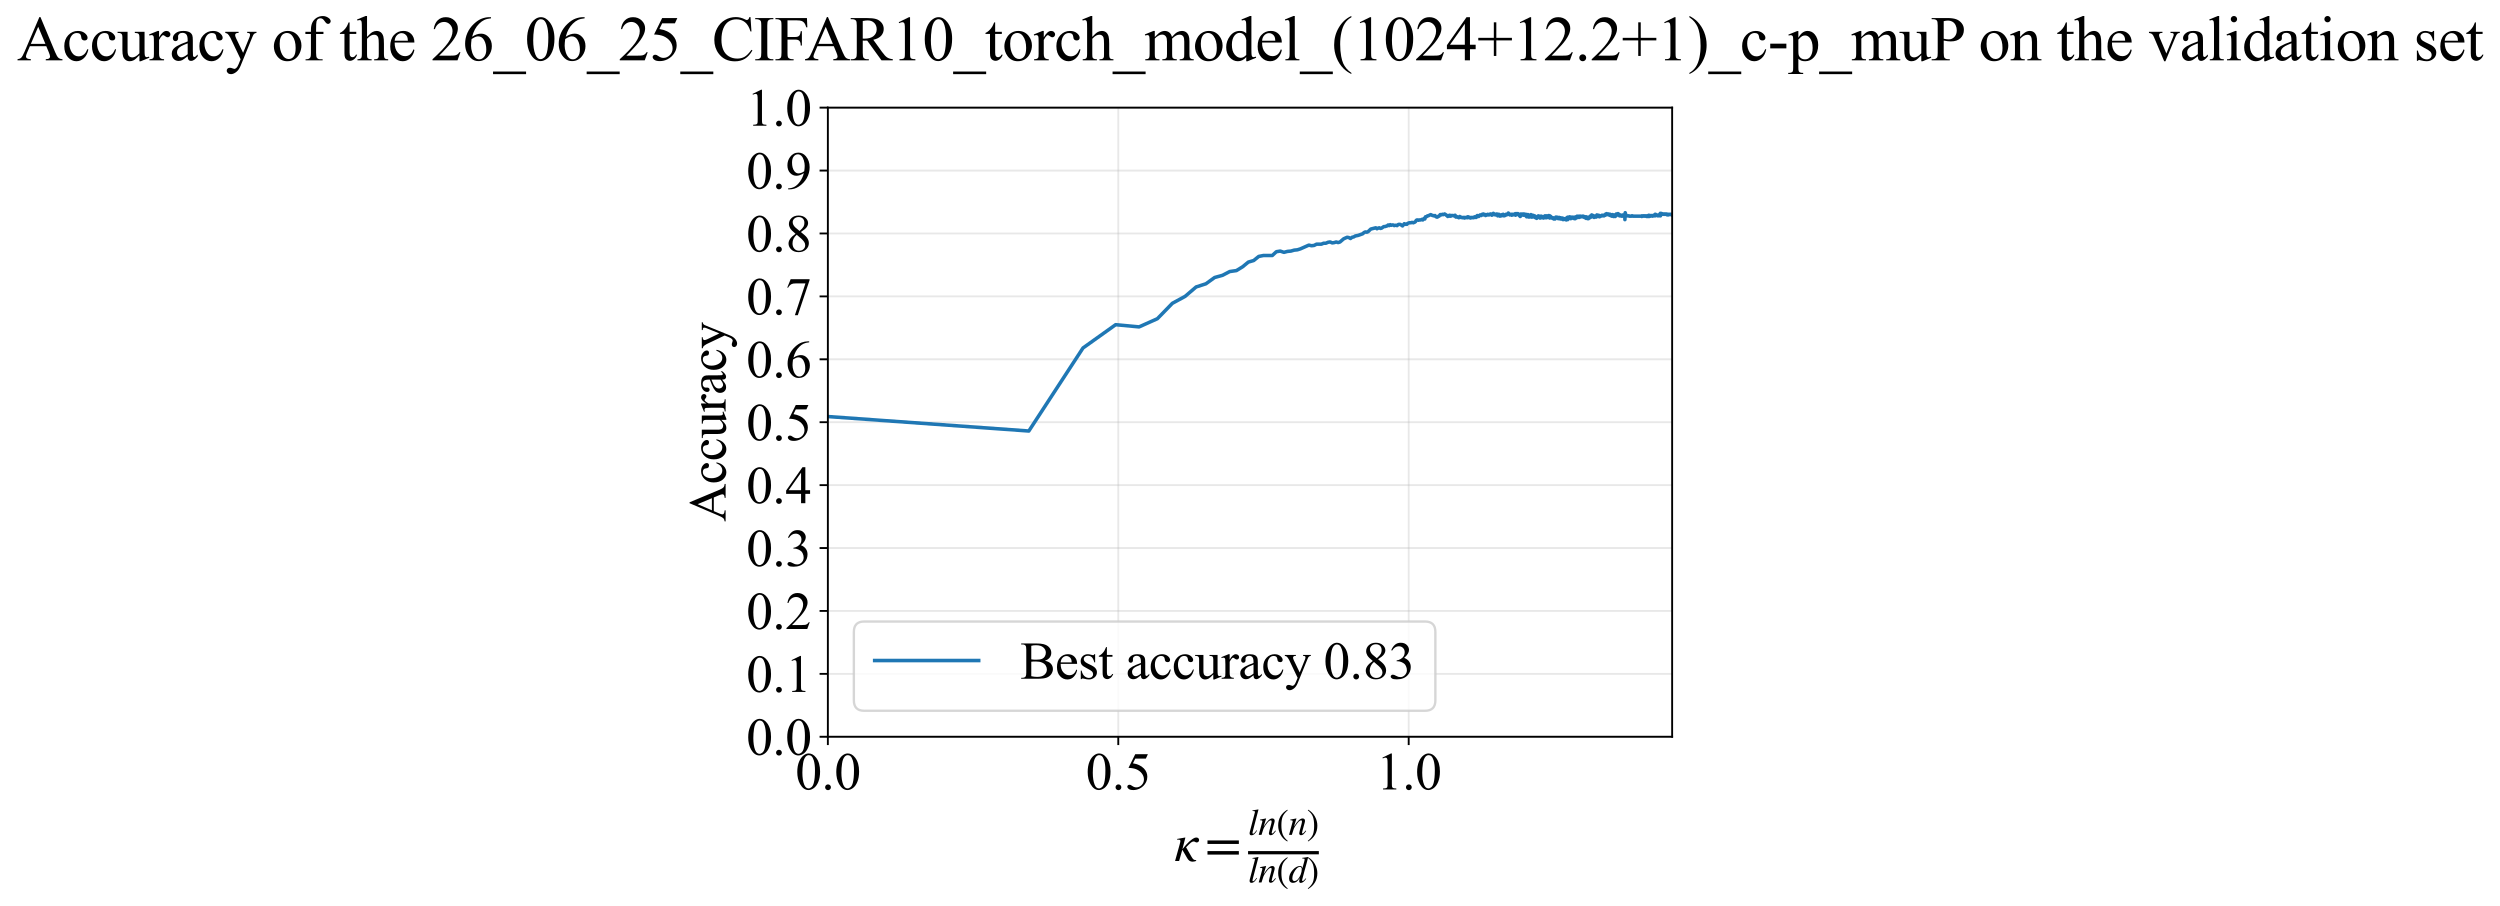 <?xml version="1.0" encoding="utf-8" standalone="no"?>
<!DOCTYPE svg PUBLIC "-//W3C//DTD SVG 1.1//EN"
  "http://www.w3.org/Graphics/SVG/1.1/DTD/svg11.dtd">
<svg xmlns:xlink="http://www.w3.org/1999/xlink" width="1057.464pt" height="383.266pt" viewBox="0 0 1057.464 383.266" xmlns="http://www.w3.org/2000/svg" version="1.1">
 <defs>
  <style type="text/css">*{stroke-linejoin: round; stroke-linecap: butt}</style>
 </defs>
 <g id="figure_1">
  <g id="patch_1">
   <path d="M 0 383.266 
L 1057.464 383.266 
L 1057.464 0 
L 0 0 
z
" style="fill: #ffffff"/>
  </g>
  <g id="axes_1">
   <g id="patch_2">
    <path d="M 350.172 311.644 
L 707.292 311.644 
L 707.292 45.532 
L 350.172 45.532 
z
" style="fill: #ffffff"/>
   </g>
   <g id="matplotlib.axis_1">
    <g id="xtick_1">
     <g id="line2d_1">
      <path d="M 350.172 311.644 
L 350.172 45.532 
" clip-path="url(#pff9708c08a)" style="fill: none; stroke: #b0b0b0; stroke-opacity: 0.3; stroke-width: 0.8; stroke-linecap: square"/>
     </g>
     <g id="line2d_2">
      <defs>
       <path id="m773b66258f" d="M 0 0 
L 0 3.5 
" style="stroke: #000000; stroke-width: 0.8"/>
      </defs>
      <g>
       <use xlink:href="#m773b66258f" x="350.172" y="311.644" style="stroke: #000000; stroke-width: 0.8"/>
      </g>
     </g>
     <g id="text_1">
      <!-- 0.0 -->
      <g transform="translate(336.422 333.92) scale(0.22 -0.22)">
       <defs>
        <path id="TimesNewRomanPSMT-30" d="M 231 2094 
Q 231 2819 450 3342 
Q 669 3866 1031 4122 
Q 1313 4325 1613 4325 
Q 2100 4325 2488 3828 
Q 2972 3213 2972 2159 
Q 2972 1422 2759 906 
Q 2547 391 2217 158 
Q 1888 -75 1581 -75 
Q 975 -75 572 641 
Q 231 1244 231 2094 
z
M 844 2016 
Q 844 1141 1059 588 
Q 1238 122 1591 122 
Q 1759 122 1940 273 
Q 2122 425 2216 781 
Q 2359 1319 2359 2297 
Q 2359 3022 2209 3506 
Q 2097 3866 1919 4016 
Q 1791 4119 1609 4119 
Q 1397 4119 1231 3928 
Q 1006 3669 925 3112 
Q 844 2556 844 2016 
z
" transform="scale(0.016)"/>
        <path id="TimesNewRomanPSMT-2e" d="M 800 606 
Q 947 606 1047 504 
Q 1147 403 1147 259 
Q 1147 116 1045 14 
Q 944 -88 800 -88 
Q 656 -88 554 14 
Q 453 116 453 259 
Q 453 406 554 506 
Q 656 606 800 606 
z
" transform="scale(0.016)"/>
       </defs>
       <use xlink:href="#TimesNewRomanPSMT-30"/>
       <use xlink:href="#TimesNewRomanPSMT-2e" transform="translate(50 0)"/>
       <use xlink:href="#TimesNewRomanPSMT-30" transform="translate(75 0)"/>
      </g>
     </g>
    </g>
    <g id="xtick_2">
     <g id="line2d_3">
      <path d="M 473.014 311.644 
L 473.014 45.532 
" clip-path="url(#pff9708c08a)" style="fill: none; stroke: #b0b0b0; stroke-opacity: 0.3; stroke-width: 0.8; stroke-linecap: square"/>
     </g>
     <g id="line2d_4">
      <g>
       <use xlink:href="#m773b66258f" x="473.014" y="311.644" style="stroke: #000000; stroke-width: 0.8"/>
      </g>
     </g>
     <g id="text_2">
      <!-- 0.5 -->
      <g transform="translate(459.264 333.92) scale(0.22 -0.22)">
       <defs>
        <path id="TimesNewRomanPSMT-35" d="M 2778 4238 
L 2534 3706 
L 1259 3706 
L 981 3138 
Q 1809 3016 2294 2522 
Q 2709 2097 2709 1522 
Q 2709 1188 2573 903 
Q 2438 619 2231 419 
Q 2025 219 1772 97 
Q 1413 -75 1034 -75 
Q 653 -75 479 54 
Q 306 184 306 341 
Q 306 428 378 495 
Q 450 563 559 563 
Q 641 563 702 538 
Q 763 513 909 409 
Q 1144 247 1384 247 
Q 1750 247 2026 523 
Q 2303 800 2303 1197 
Q 2303 1581 2056 1914 
Q 1809 2247 1375 2428 
Q 1034 2569 447 2591 
L 1259 4238 
L 2778 4238 
z
" transform="scale(0.016)"/>
       </defs>
       <use xlink:href="#TimesNewRomanPSMT-30"/>
       <use xlink:href="#TimesNewRomanPSMT-2e" transform="translate(50 0)"/>
       <use xlink:href="#TimesNewRomanPSMT-35" transform="translate(75 0)"/>
      </g>
     </g>
    </g>
    <g id="xtick_3">
     <g id="line2d_5">
      <path d="M 595.857 311.644 
L 595.857 45.532 
" clip-path="url(#pff9708c08a)" style="fill: none; stroke: #b0b0b0; stroke-opacity: 0.3; stroke-width: 0.8; stroke-linecap: square"/>
     </g>
     <g id="line2d_6">
      <g>
       <use xlink:href="#m773b66258f" x="595.857" y="311.644" style="stroke: #000000; stroke-width: 0.8"/>
      </g>
     </g>
     <g id="text_3">
      <!-- 1.0 -->
      <g transform="translate(582.107 333.92) scale(0.22 -0.22)">
       <defs>
        <path id="TimesNewRomanPSMT-31" d="M 750 3822 
L 1781 4325 
L 1884 4325 
L 1884 747 
Q 1884 391 1914 303 
Q 1944 216 2037 169 
Q 2131 122 2419 116 
L 2419 0 
L 825 0 
L 825 116 
Q 1125 122 1212 167 
Q 1300 213 1334 289 
Q 1369 366 1369 747 
L 1369 3034 
Q 1369 3497 1338 3628 
Q 1316 3728 1258 3775 
Q 1200 3822 1119 3822 
Q 1003 3822 797 3725 
L 750 3822 
z
" transform="scale(0.016)"/>
       </defs>
       <use xlink:href="#TimesNewRomanPSMT-31"/>
       <use xlink:href="#TimesNewRomanPSMT-2e" transform="translate(50 0)"/>
       <use xlink:href="#TimesNewRomanPSMT-30" transform="translate(75 0)"/>
      </g>
     </g>
    </g>
    <g id="text_4">
     <!-- $\kappa  = \frac{ln(n)}{ln(d)}$ -->
     <g transform="translate(496.722 364.186) scale(0.22 -0.22)">
      <defs>
       <path id="STIXGeneral-Italic-3ba" d="M 979 1440 
L 998 1446 
Q 1850 2541 2464 2790 
Q 2547 2822 2630 2822 
Q 2797 2822 2886 2736 
Q 2976 2650 2976 2522 
Q 2976 2387 2893 2307 
Q 2810 2227 2682 2227 
Q 2605 2227 2502 2288 
Q 2400 2349 2336 2349 
Q 2170 2349 1990 2205 
Q 1811 2061 1414 1645 
L 2042 544 
Q 2202 262 2310 182 
Q 2419 102 2624 102 
L 2624 0 
Q 2374 -83 2182 -83 
Q 1786 -83 1555 326 
L 960 1350 
L 576 0 
L 90 0 
L 640 1978 
Q 730 2317 730 2406 
Q 730 2560 518 2560 
L 339 2560 
L 339 2650 
Q 678 2694 1306 2822 
L 1325 2803 
L 979 1440 
z
" transform="scale(0.016)"/>
       <path id="STIXGeneral-Regular-3d" d="M 4077 2048 
L 307 2048 
L 307 2470 
L 4077 2470 
L 4077 2048 
z
M 4077 768 
L 307 768 
L 307 1190 
L 4077 1190 
L 4077 768 
z
" transform="scale(0.016)"/>
       <path id="STIXGeneral-Italic-6c" d="M 1786 4339 
L 806 595 
Q 755 410 755 320 
Q 755 205 864 205 
Q 1037 205 1293 570 
L 1453 794 
L 1542 730 
Q 1254 275 1046 102 
Q 838 -70 576 -70 
Q 262 -70 262 288 
Q 262 397 288 480 
L 1165 3834 
Q 1184 3898 1184 3955 
Q 1184 4096 870 4096 
L 755 4096 
L 755 4198 
Q 1203 4250 1747 4371 
L 1786 4339 
z
" transform="scale(0.016)"/>
       <path id="STIXGeneral-Italic-6e" d="M 2944 749 
L 3034 666 
Q 2707 218 2534 80 
Q 2362 -58 2138 -58 
Q 2010 -58 1923 28 
Q 1837 115 1837 288 
Q 1837 390 1939 768 
L 2221 1805 
Q 2310 2150 2310 2310 
Q 2310 2496 2157 2496 
Q 1971 2496 1750 2275 
Q 1530 2054 1210 1587 
Q 998 1274 899 1024 
Q 800 774 570 0 
L 90 0 
L 704 2240 
Q 717 2304 717 2349 
Q 717 2445 630 2480 
Q 544 2515 301 2522 
L 301 2624 
Q 550 2675 857 2729 
Q 1165 2784 1338 2822 
L 1363 2810 
L 934 1414 
Q 1408 2170 1753 2496 
Q 2099 2822 2413 2822 
Q 2611 2822 2720 2716 
Q 2829 2611 2829 2432 
Q 2829 2272 2765 2048 
L 2406 749 
Q 2317 429 2317 358 
Q 2317 243 2419 243 
Q 2541 243 2810 582 
Q 2854 634 2944 749 
z
" transform="scale(0.016)"/>
       <path id="STIXGeneral-Regular-28" d="M 1946 -1030 
L 1869 -1133 
Q 1126 -710 716 32 
Q 307 774 307 1613 
Q 307 3386 1888 4326 
L 1946 4224 
Q 1293 3667 1075 3126 
Q 858 2586 858 1632 
Q 858 685 1082 96 
Q 1306 -493 1946 -1030 
z
" transform="scale(0.016)"/>
       <path id="STIXGeneral-Regular-29" d="M 186 4224 
L 262 4326 
Q 992 3891 1408 3148 
Q 1824 2406 1824 1581 
Q 1824 -166 243 -1133 
L 186 -1030 
Q 845 -486 1059 54 
Q 1274 595 1274 1562 
Q 1274 2534 1059 3120 
Q 845 3706 186 4224 
z
" transform="scale(0.016)"/>
       <path id="STIXGeneral-Italic-64" d="M 3334 4371 
L 3373 4333 
L 3123 3360 
L 2739 1958 
Q 2323 429 2323 384 
Q 2323 256 2438 256 
Q 2522 256 2614 336 
Q 2707 416 2963 710 
L 3040 646 
Q 2547 -83 2099 -83 
Q 1978 -83 1907 -6 
Q 1837 70 1837 205 
Q 1837 397 1920 774 
Q 1645 307 1379 118 
Q 1114 -70 781 -70 
Q 461 -70 278 125 
Q 96 320 96 678 
Q 96 1440 713 2131 
Q 1331 2822 1965 2822 
Q 2163 2822 2256 2732 
Q 2349 2643 2381 2451 
L 2387 2451 
L 2675 3494 
Q 2765 3808 2765 3949 
Q 2765 4051 2694 4076 
Q 2624 4102 2355 4115 
L 2355 4224 
Q 2848 4269 3334 4371 
z
M 2278 2310 
Q 2278 2477 2185 2576 
Q 2093 2675 1978 2675 
Q 1677 2675 1395 2381 
Q 1075 2042 864 1571 
Q 653 1101 653 704 
Q 653 486 752 361 
Q 851 237 1024 237 
Q 1312 237 1606 550 
Q 1901 864 2089 1350 
Q 2278 1837 2278 2310 
z
" transform="scale(0.016)"/>
      </defs>
      <use xlink:href="#STIXGeneral-Italic-3ba" transform="translate(0 0.003)"/>
      <use xlink:href="#STIXGeneral-Regular-3d" transform="translate(58.84 0.003)"/>
      <use xlink:href="#STIXGeneral-Italic-6c" transform="translate(141.78 50.192) scale(0.7)"/>
      <use xlink:href="#STIXGeneral-Italic-6e" transform="translate(161.24 50.192) scale(0.7)"/>
      <use xlink:href="#STIXGeneral-Regular-28" transform="translate(196.24 50.192) scale(0.7)"/>
      <use xlink:href="#STIXGeneral-Italic-6e" transform="translate(219.55 50.192) scale(0.7)"/>
      <use xlink:href="#STIXGeneral-Regular-29" transform="translate(254.55 50.192) scale(0.7)"/>
      <use xlink:href="#STIXGeneral-Italic-6c" transform="translate(141.78 -41.258) scale(0.7)"/>
      <use xlink:href="#STIXGeneral-Italic-6e" transform="translate(161.24 -41.258) scale(0.7)"/>
      <use xlink:href="#STIXGeneral-Regular-28" transform="translate(196.24 -41.258) scale(0.7)"/>
      <use xlink:href="#STIXGeneral-Italic-64" transform="translate(219.55 -41.258) scale(0.7)"/>
      <use xlink:href="#STIXGeneral-Regular-29" transform="translate(254.55 -41.258) scale(0.7)"/>
      <path d="M 141.78 12.8 
L 141.78 19.05 
L 277.86 19.05 
L 277.86 12.8 
L 141.78 12.8 
z
"/>
     </g>
    </g>
   </g>
   <g id="matplotlib.axis_2">
    <g id="ytick_1">
     <g id="line2d_7">
      <path d="M 350.172 311.644 
L 707.292 311.644 
" clip-path="url(#pff9708c08a)" style="fill: none; stroke: #b0b0b0; stroke-opacity: 0.3; stroke-width: 0.8; stroke-linecap: square"/>
     </g>
     <g id="line2d_8">
      <defs>
       <path id="m74098b0b4c" d="M 0 0 
L -3.5 0 
" style="stroke: #000000; stroke-width: 0.8"/>
      </defs>
      <g>
       <use xlink:href="#m74098b0b4c" x="350.172" y="311.644" style="stroke: #000000; stroke-width: 0.8"/>
      </g>
     </g>
     <g id="text_5">
      <!-- 0.0 -->
      <g transform="translate(315.672 319.282) scale(0.22 -0.22)">
       <use xlink:href="#TimesNewRomanPSMT-30"/>
       <use xlink:href="#TimesNewRomanPSMT-2e" transform="translate(50 0)"/>
       <use xlink:href="#TimesNewRomanPSMT-30" transform="translate(75 0)"/>
      </g>
     </g>
    </g>
    <g id="ytick_2">
     <g id="line2d_9">
      <path d="M 350.172 285.032 
L 707.292 285.032 
" clip-path="url(#pff9708c08a)" style="fill: none; stroke: #b0b0b0; stroke-opacity: 0.3; stroke-width: 0.8; stroke-linecap: square"/>
     </g>
     <g id="line2d_10">
      <g>
       <use xlink:href="#m74098b0b4c" x="350.172" y="285.032" style="stroke: #000000; stroke-width: 0.8"/>
      </g>
     </g>
     <g id="text_6">
      <!-- 0.1 -->
      <g transform="translate(315.672 292.67) scale(0.22 -0.22)">
       <use xlink:href="#TimesNewRomanPSMT-30"/>
       <use xlink:href="#TimesNewRomanPSMT-2e" transform="translate(50 0)"/>
       <use xlink:href="#TimesNewRomanPSMT-31" transform="translate(75 0)"/>
      </g>
     </g>
    </g>
    <g id="ytick_3">
     <g id="line2d_11">
      <path d="M 350.172 258.421 
L 707.292 258.421 
" clip-path="url(#pff9708c08a)" style="fill: none; stroke: #b0b0b0; stroke-opacity: 0.3; stroke-width: 0.8; stroke-linecap: square"/>
     </g>
     <g id="line2d_12">
      <g>
       <use xlink:href="#m74098b0b4c" x="350.172" y="258.421" style="stroke: #000000; stroke-width: 0.8"/>
      </g>
     </g>
     <g id="text_7">
      <!-- 0.2 -->
      <g transform="translate(315.672 266.059) scale(0.22 -0.22)">
       <defs>
        <path id="TimesNewRomanPSMT-32" d="M 2934 816 
L 2638 0 
L 138 0 
L 138 116 
Q 1241 1122 1691 1759 
Q 2141 2397 2141 2925 
Q 2141 3328 1894 3587 
Q 1647 3847 1303 3847 
Q 991 3847 742 3664 
Q 494 3481 375 3128 
L 259 3128 
Q 338 3706 661 4015 
Q 984 4325 1469 4325 
Q 1984 4325 2329 3994 
Q 2675 3663 2675 3213 
Q 2675 2891 2525 2569 
Q 2294 2063 1775 1497 
Q 997 647 803 472 
L 1909 472 
Q 2247 472 2383 497 
Q 2519 522 2628 598 
Q 2738 675 2819 816 
L 2934 816 
z
" transform="scale(0.016)"/>
       </defs>
       <use xlink:href="#TimesNewRomanPSMT-30"/>
       <use xlink:href="#TimesNewRomanPSMT-2e" transform="translate(50 0)"/>
       <use xlink:href="#TimesNewRomanPSMT-32" transform="translate(75 0)"/>
      </g>
     </g>
    </g>
    <g id="ytick_4">
     <g id="line2d_13">
      <path d="M 350.172 231.81 
L 707.292 231.81 
" clip-path="url(#pff9708c08a)" style="fill: none; stroke: #b0b0b0; stroke-opacity: 0.3; stroke-width: 0.8; stroke-linecap: square"/>
     </g>
     <g id="line2d_14">
      <g>
       <use xlink:href="#m74098b0b4c" x="350.172" y="231.81" style="stroke: #000000; stroke-width: 0.8"/>
      </g>
     </g>
     <g id="text_8">
      <!-- 0.3 -->
      <g transform="translate(315.672 239.448) scale(0.22 -0.22)">
       <defs>
        <path id="TimesNewRomanPSMT-33" d="M 325 3431 
Q 506 3859 782 4092 
Q 1059 4325 1472 4325 
Q 1981 4325 2253 3994 
Q 2459 3747 2459 3466 
Q 2459 3003 1878 2509 
Q 2269 2356 2469 2072 
Q 2669 1788 2669 1403 
Q 2669 853 2319 450 
Q 1863 -75 997 -75 
Q 569 -75 414 31 
Q 259 138 259 259 
Q 259 350 332 419 
Q 406 488 509 488 
Q 588 488 669 463 
Q 722 447 909 348 
Q 1097 250 1169 231 
Q 1284 197 1416 197 
Q 1734 197 1970 444 
Q 2206 691 2206 1028 
Q 2206 1275 2097 1509 
Q 2016 1684 1919 1775 
Q 1784 1900 1550 2001 
Q 1316 2103 1072 2103 
L 972 2103 
L 972 2197 
Q 1219 2228 1467 2375 
Q 1716 2522 1828 2728 
Q 1941 2934 1941 3181 
Q 1941 3503 1739 3701 
Q 1538 3900 1238 3900 
Q 753 3900 428 3381 
L 325 3431 
z
" transform="scale(0.016)"/>
       </defs>
       <use xlink:href="#TimesNewRomanPSMT-30"/>
       <use xlink:href="#TimesNewRomanPSMT-2e" transform="translate(50 0)"/>
       <use xlink:href="#TimesNewRomanPSMT-33" transform="translate(75 0)"/>
      </g>
     </g>
    </g>
    <g id="ytick_5">
     <g id="line2d_15">
      <path d="M 350.172 205.199 
L 707.292 205.199 
" clip-path="url(#pff9708c08a)" style="fill: none; stroke: #b0b0b0; stroke-opacity: 0.3; stroke-width: 0.8; stroke-linecap: square"/>
     </g>
     <g id="line2d_16">
      <g>
       <use xlink:href="#m74098b0b4c" x="350.172" y="205.199" style="stroke: #000000; stroke-width: 0.8"/>
      </g>
     </g>
     <g id="text_9">
      <!-- 0.4 -->
      <g transform="translate(315.672 212.837) scale(0.22 -0.22)">
       <defs>
        <path id="TimesNewRomanPSMT-34" d="M 2978 1563 
L 2978 1119 
L 2409 1119 
L 2409 0 
L 1894 0 
L 1894 1119 
L 100 1119 
L 100 1519 
L 2066 4325 
L 2409 4325 
L 2409 1563 
L 2978 1563 
z
M 1894 1563 
L 1894 3666 
L 406 1563 
L 1894 1563 
z
" transform="scale(0.016)"/>
       </defs>
       <use xlink:href="#TimesNewRomanPSMT-30"/>
       <use xlink:href="#TimesNewRomanPSMT-2e" transform="translate(50 0)"/>
       <use xlink:href="#TimesNewRomanPSMT-34" transform="translate(75 0)"/>
      </g>
     </g>
    </g>
    <g id="ytick_6">
     <g id="line2d_17">
      <path d="M 350.172 178.588 
L 707.292 178.588 
" clip-path="url(#pff9708c08a)" style="fill: none; stroke: #b0b0b0; stroke-opacity: 0.3; stroke-width: 0.8; stroke-linecap: square"/>
     </g>
     <g id="line2d_18">
      <g>
       <use xlink:href="#m74098b0b4c" x="350.172" y="178.588" style="stroke: #000000; stroke-width: 0.8"/>
      </g>
     </g>
     <g id="text_10">
      <!-- 0.5 -->
      <g transform="translate(315.672 186.226) scale(0.22 -0.22)">
       <use xlink:href="#TimesNewRomanPSMT-30"/>
       <use xlink:href="#TimesNewRomanPSMT-2e" transform="translate(50 0)"/>
       <use xlink:href="#TimesNewRomanPSMT-35" transform="translate(75 0)"/>
      </g>
     </g>
    </g>
    <g id="ytick_7">
     <g id="line2d_19">
      <path d="M 350.172 151.976 
L 707.292 151.976 
" clip-path="url(#pff9708c08a)" style="fill: none; stroke: #b0b0b0; stroke-opacity: 0.3; stroke-width: 0.8; stroke-linecap: square"/>
     </g>
     <g id="line2d_20">
      <g>
       <use xlink:href="#m74098b0b4c" x="350.172" y="151.976" style="stroke: #000000; stroke-width: 0.8"/>
      </g>
     </g>
     <g id="text_11">
      <!-- 0.6 -->
      <g transform="translate(315.672 159.614) scale(0.22 -0.22)">
       <defs>
        <path id="TimesNewRomanPSMT-36" d="M 2869 4325 
L 2869 4209 
Q 2456 4169 2195 4045 
Q 1934 3922 1679 3669 
Q 1425 3416 1258 3105 
Q 1091 2794 978 2366 
Q 1428 2675 1881 2675 
Q 2316 2675 2634 2325 
Q 2953 1975 2953 1425 
Q 2953 894 2631 456 
Q 2244 -75 1606 -75 
Q 1172 -75 869 213 
Q 275 772 275 1663 
Q 275 2231 503 2743 
Q 731 3256 1154 3653 
Q 1578 4050 1965 4187 
Q 2353 4325 2688 4325 
L 2869 4325 
z
M 925 2138 
Q 869 1716 869 1456 
Q 869 1156 980 804 
Q 1091 453 1309 247 
Q 1469 100 1697 100 
Q 1969 100 2183 356 
Q 2397 613 2397 1088 
Q 2397 1622 2184 2012 
Q 1972 2403 1581 2403 
Q 1463 2403 1327 2353 
Q 1191 2303 925 2138 
z
" transform="scale(0.016)"/>
       </defs>
       <use xlink:href="#TimesNewRomanPSMT-30"/>
       <use xlink:href="#TimesNewRomanPSMT-2e" transform="translate(50 0)"/>
       <use xlink:href="#TimesNewRomanPSMT-36" transform="translate(75 0)"/>
      </g>
     </g>
    </g>
    <g id="ytick_8">
     <g id="line2d_21">
      <path d="M 350.172 125.365 
L 707.292 125.365 
" clip-path="url(#pff9708c08a)" style="fill: none; stroke: #b0b0b0; stroke-opacity: 0.3; stroke-width: 0.8; stroke-linecap: square"/>
     </g>
     <g id="line2d_22">
      <g>
       <use xlink:href="#m74098b0b4c" x="350.172" y="125.365" style="stroke: #000000; stroke-width: 0.8"/>
      </g>
     </g>
     <g id="text_12">
      <!-- 0.7 -->
      <g transform="translate(315.672 133.003) scale(0.22 -0.22)">
       <defs>
        <path id="TimesNewRomanPSMT-37" d="M 644 4238 
L 2916 4238 
L 2916 4119 
L 1503 -88 
L 1153 -88 
L 2419 3728 
L 1253 3728 
Q 900 3728 750 3644 
Q 488 3500 328 3200 
L 238 3234 
L 644 4238 
z
" transform="scale(0.016)"/>
       </defs>
       <use xlink:href="#TimesNewRomanPSMT-30"/>
       <use xlink:href="#TimesNewRomanPSMT-2e" transform="translate(50 0)"/>
       <use xlink:href="#TimesNewRomanPSMT-37" transform="translate(75 0)"/>
      </g>
     </g>
    </g>
    <g id="ytick_9">
     <g id="line2d_23">
      <path d="M 350.172 98.754 
L 707.292 98.754 
" clip-path="url(#pff9708c08a)" style="fill: none; stroke: #b0b0b0; stroke-opacity: 0.3; stroke-width: 0.8; stroke-linecap: square"/>
     </g>
     <g id="line2d_24">
      <g>
       <use xlink:href="#m74098b0b4c" x="350.172" y="98.754" style="stroke: #000000; stroke-width: 0.8"/>
      </g>
     </g>
     <g id="text_13">
      <!-- 0.8 -->
      <g transform="translate(315.672 106.392) scale(0.22 -0.22)">
       <defs>
        <path id="TimesNewRomanPSMT-38" d="M 1228 2134 
Q 725 2547 579 2797 
Q 434 3047 434 3316 
Q 434 3728 753 4026 
Q 1072 4325 1600 4325 
Q 2113 4325 2425 4047 
Q 2738 3769 2738 3413 
Q 2738 3175 2569 2928 
Q 2400 2681 1866 2347 
Q 2416 1922 2594 1678 
Q 2831 1359 2831 1006 
Q 2831 559 2490 242 
Q 2150 -75 1597 -75 
Q 994 -75 656 303 
Q 388 606 388 966 
Q 388 1247 577 1523 
Q 766 1800 1228 2134 
z
M 1719 2469 
Q 2094 2806 2194 3001 
Q 2294 3197 2294 3444 
Q 2294 3772 2109 3958 
Q 1925 4144 1606 4144 
Q 1288 4144 1088 3959 
Q 888 3775 888 3528 
Q 888 3366 970 3203 
Q 1053 3041 1206 2894 
L 1719 2469 
z
M 1375 2016 
Q 1116 1797 991 1539 
Q 866 1281 866 981 
Q 866 578 1086 336 
Q 1306 94 1647 94 
Q 1984 94 2187 284 
Q 2391 475 2391 747 
Q 2391 972 2272 1150 
Q 2050 1481 1375 2016 
z
" transform="scale(0.016)"/>
       </defs>
       <use xlink:href="#TimesNewRomanPSMT-30"/>
       <use xlink:href="#TimesNewRomanPSMT-2e" transform="translate(50 0)"/>
       <use xlink:href="#TimesNewRomanPSMT-38" transform="translate(75 0)"/>
      </g>
     </g>
    </g>
    <g id="ytick_10">
     <g id="line2d_25">
      <path d="M 350.172 72.143 
L 707.292 72.143 
" clip-path="url(#pff9708c08a)" style="fill: none; stroke: #b0b0b0; stroke-opacity: 0.3; stroke-width: 0.8; stroke-linecap: square"/>
     </g>
     <g id="line2d_26">
      <g>
       <use xlink:href="#m74098b0b4c" x="350.172" y="72.143" style="stroke: #000000; stroke-width: 0.8"/>
      </g>
     </g>
     <g id="text_14">
      <!-- 0.9 -->
      <g transform="translate(315.672 79.781) scale(0.22 -0.22)">
       <defs>
        <path id="TimesNewRomanPSMT-39" d="M 338 -88 
L 338 28 
Q 744 34 1094 217 
Q 1444 400 1770 856 
Q 2097 1313 2225 1859 
Q 1734 1544 1338 1544 
Q 891 1544 572 1889 
Q 253 2234 253 2806 
Q 253 3363 572 3797 
Q 956 4325 1575 4325 
Q 2097 4325 2469 3894 
Q 2925 3359 2925 2575 
Q 2925 1869 2578 1258 
Q 2231 647 1613 244 
Q 1109 -88 516 -88 
L 338 -88 
z
M 2275 2091 
Q 2331 2497 2331 2741 
Q 2331 3044 2228 3395 
Q 2125 3747 1936 3934 
Q 1747 4122 1506 4122 
Q 1228 4122 1018 3872 
Q 809 3622 809 3128 
Q 809 2469 1088 2097 
Q 1291 1828 1588 1828 
Q 1731 1828 1928 1897 
Q 2125 1966 2275 2091 
z
" transform="scale(0.016)"/>
       </defs>
       <use xlink:href="#TimesNewRomanPSMT-30"/>
       <use xlink:href="#TimesNewRomanPSMT-2e" transform="translate(50 0)"/>
       <use xlink:href="#TimesNewRomanPSMT-39" transform="translate(75 0)"/>
      </g>
     </g>
    </g>
    <g id="ytick_11">
     <g id="line2d_27">
      <path d="M 350.172 45.532 
L 707.292 45.532 
" clip-path="url(#pff9708c08a)" style="fill: none; stroke: #b0b0b0; stroke-opacity: 0.3; stroke-width: 0.8; stroke-linecap: square"/>
     </g>
     <g id="line2d_28">
      <g>
       <use xlink:href="#m74098b0b4c" x="350.172" y="45.532" style="stroke: #000000; stroke-width: 0.8"/>
      </g>
     </g>
     <g id="text_15">
      <!-- 1.0 -->
      <g transform="translate(315.672 53.17) scale(0.22 -0.22)">
       <use xlink:href="#TimesNewRomanPSMT-31"/>
       <use xlink:href="#TimesNewRomanPSMT-2e" transform="translate(50 0)"/>
       <use xlink:href="#TimesNewRomanPSMT-30" transform="translate(75 0)"/>
      </g>
     </g>
    </g>
    <g id="text_16">
     <!-- Accuracy -->
     <g transform="translate(306.925 220.726) rotate(-90) scale(0.22 -0.22)">
      <defs>
       <path id="TimesNewRomanPSMT-41" d="M 2928 1419 
L 1288 1419 
L 1000 750 
Q 894 503 894 381 
Q 894 284 986 211 
Q 1078 138 1384 116 
L 1384 0 
L 50 0 
L 50 116 
Q 316 163 394 238 
Q 553 388 747 847 
L 2238 4334 
L 2347 4334 
L 3822 809 
Q 4000 384 4145 257 
Q 4291 131 4550 116 
L 4550 0 
L 2878 0 
L 2878 116 
Q 3131 128 3220 200 
Q 3309 272 3309 375 
Q 3309 513 3184 809 
L 2928 1419 
z
M 2841 1650 
L 2122 3363 
L 1384 1650 
L 2841 1650 
z
" transform="scale(0.016)"/>
       <path id="TimesNewRomanPSMT-63" d="M 2631 1088 
Q 2516 522 2178 217 
Q 1841 -88 1431 -88 
Q 944 -88 581 321 
Q 219 731 219 1428 
Q 219 2103 620 2525 
Q 1022 2947 1584 2947 
Q 2006 2947 2278 2723 
Q 2550 2500 2550 2259 
Q 2550 2141 2473 2067 
Q 2397 1994 2259 1994 
Q 2075 1994 1981 2113 
Q 1928 2178 1911 2362 
Q 1894 2547 1784 2644 
Q 1675 2738 1481 2738 
Q 1169 2738 978 2506 
Q 725 2200 725 1697 
Q 725 1184 976 792 
Q 1228 400 1656 400 
Q 1963 400 2206 609 
Q 2378 753 2541 1131 
L 2631 1088 
z
" transform="scale(0.016)"/>
       <path id="TimesNewRomanPSMT-75" d="M 2709 2863 
L 2709 1128 
Q 2709 631 2732 520 
Q 2756 409 2807 365 
Q 2859 322 2928 322 
Q 3025 322 3147 375 
L 3191 266 
L 2334 -88 
L 2194 -88 
L 2194 519 
Q 1825 119 1631 15 
Q 1438 -88 1222 -88 
Q 981 -88 804 51 
Q 628 191 559 409 
Q 491 628 491 1028 
L 491 2306 
Q 491 2509 447 2587 
Q 403 2666 317 2708 
Q 231 2750 6 2747 
L 6 2863 
L 1009 2863 
L 1009 947 
Q 1009 547 1148 422 
Q 1288 297 1484 297 
Q 1619 297 1789 381 
Q 1959 466 2194 703 
L 2194 2325 
Q 2194 2569 2105 2655 
Q 2016 2741 1734 2747 
L 1734 2863 
L 2709 2863 
z
" transform="scale(0.016)"/>
       <path id="TimesNewRomanPSMT-72" d="M 1038 2947 
L 1038 2303 
Q 1397 2947 1775 2947 
Q 1947 2947 2059 2842 
Q 2172 2738 2172 2600 
Q 2172 2478 2090 2393 
Q 2009 2309 1897 2309 
Q 1788 2309 1652 2417 
Q 1516 2525 1450 2525 
Q 1394 2525 1328 2463 
Q 1188 2334 1038 2041 
L 1038 669 
Q 1038 431 1097 309 
Q 1138 225 1241 169 
Q 1344 113 1538 113 
L 1538 0 
L 72 0 
L 72 113 
Q 291 113 397 181 
Q 475 231 506 341 
Q 522 394 522 644 
L 522 1753 
Q 522 2253 501 2348 
Q 481 2444 426 2487 
Q 372 2531 291 2531 
Q 194 2531 72 2484 
L 41 2597 
L 906 2947 
L 1038 2947 
z
" transform="scale(0.016)"/>
       <path id="TimesNewRomanPSMT-61" d="M 1822 413 
Q 1381 72 1269 19 
Q 1100 -59 909 -59 
Q 613 -59 420 144 
Q 228 347 228 678 
Q 228 888 322 1041 
Q 450 1253 767 1440 
Q 1084 1628 1822 1897 
L 1822 2009 
Q 1822 2438 1686 2597 
Q 1550 2756 1291 2756 
Q 1094 2756 978 2650 
Q 859 2544 859 2406 
L 866 2225 
Q 866 2081 792 2003 
Q 719 1925 600 1925 
Q 484 1925 411 2006 
Q 338 2088 338 2228 
Q 338 2497 613 2722 
Q 888 2947 1384 2947 
Q 1766 2947 2009 2819 
Q 2194 2722 2281 2516 
Q 2338 2381 2338 1966 
L 2338 994 
Q 2338 584 2353 492 
Q 2369 400 2405 369 
Q 2441 338 2488 338 
Q 2538 338 2575 359 
Q 2641 400 2828 588 
L 2828 413 
Q 2478 -56 2159 -56 
Q 2006 -56 1915 50 
Q 1825 156 1822 413 
z
M 1822 616 
L 1822 1706 
Q 1350 1519 1213 1441 
Q 966 1303 859 1153 
Q 753 1003 753 825 
Q 753 600 887 451 
Q 1022 303 1197 303 
Q 1434 303 1822 616 
z
" transform="scale(0.016)"/>
       <path id="TimesNewRomanPSMT-79" d="M 38 2863 
L 1372 2863 
L 1372 2747 
L 1306 2747 
Q 1166 2747 1095 2686 
Q 1025 2625 1025 2534 
Q 1025 2413 1128 2197 
L 1825 753 
L 2466 2334 
Q 2519 2463 2519 2588 
Q 2519 2644 2497 2672 
Q 2472 2706 2419 2726 
Q 2366 2747 2231 2747 
L 2231 2863 
L 3163 2863 
L 3163 2747 
Q 3047 2734 2984 2696 
Q 2922 2659 2847 2556 
Q 2819 2513 2741 2316 
L 1575 -541 
Q 1406 -956 1132 -1168 
Q 859 -1381 606 -1381 
Q 422 -1381 303 -1275 
Q 184 -1169 184 -1031 
Q 184 -900 270 -820 
Q 356 -741 506 -741 
Q 609 -741 788 -809 
Q 913 -856 944 -856 
Q 1038 -856 1148 -759 
Q 1259 -663 1372 -384 
L 1575 113 
L 547 2272 
Q 500 2369 397 2513 
Q 319 2622 269 2659 
Q 197 2709 38 2747 
L 38 2863 
z
" transform="scale(0.016)"/>
      </defs>
      <use xlink:href="#TimesNewRomanPSMT-41"/>
      <use xlink:href="#TimesNewRomanPSMT-63" transform="translate(72.217 0)"/>
      <use xlink:href="#TimesNewRomanPSMT-63" transform="translate(116.602 0)"/>
      <use xlink:href="#TimesNewRomanPSMT-75" transform="translate(160.986 0)"/>
      <use xlink:href="#TimesNewRomanPSMT-72" transform="translate(210.986 0)"/>
      <use xlink:href="#TimesNewRomanPSMT-61" transform="translate(244.287 0)"/>
      <use xlink:href="#TimesNewRomanPSMT-63" transform="translate(288.672 0)"/>
      <use xlink:href="#TimesNewRomanPSMT-79" transform="translate(333.057 0)"/>
     </g>
    </g>
   </g>
   <g id="line2d_29">
    <path d="M 350.172 176.192 
L 435.179 182.313 
L 458.099 147.186 
L 471.903 137.34 
L 481.813 138.272 
L 489.549 134.812 
L 495.896 128.292 
L 501.277 125.365 
L 505.947 121.373 
L 510.073 120.043 
L 513.769 117.382 
L 517.115 116.45 
L 520.173 114.854 
L 522.987 114.454 
L 525.595 112.858 
L 528.023 110.862 
L 530.296 110.197 
L 532.432 108.467 
L 534.447 108.068 
L 538.162 108.068 
L 539.882 106.471 
L 541.524 106.205 
L 543.092 106.737 
L 544.594 106.338 
L 546.036 106.205 
L 547.42 105.806 
L 548.753 105.673 
L 550.037 105.274 
L 553.633 103.677 
L 554.755 103.943 
L 555.842 103.81 
L 556.897 103.278 
L 558.917 103.278 
L 559.886 102.879 
L 560.828 102.879 
L 561.747 102.479 
L 562.642 102.346 
L 563.515 102.746 
L 564.367 102.613 
L 565.199 102.346 
L 566.012 102.613 
L 566.807 102.346 
L 568.345 101.016 
L 569.819 100.351 
L 570.533 100.484 
L 571.234 100.883 
L 571.921 100.351 
L 572.595 100.218 
L 573.256 99.818 
L 574.543 99.552 
L 576.389 98.887 
L 576.984 98.355 
L 577.569 98.089 
L 578.144 98.222 
L 578.71 97.956 
L 579.816 96.891 
L 581.93 96.359 
L 582.439 96.758 
L 582.941 96.492 
L 583.436 96.359 
L 583.925 96.625 
L 584.406 96.492 
L 585.35 95.827 
L 585.813 95.827 
L 586.721 95.561 
L 587.166 95.161 
L 587.606 95.427 
L 588.04 95.028 
L 588.469 95.294 
L 588.893 95.161 
L 589.312 95.161 
L 589.726 95.427 
L 590.136 95.294 
L 590.54 95.294 
L 590.94 95.427 
L 591.336 95.028 
L 591.727 94.895 
L 592.114 94.895 
L 592.497 95.028 
L 593.25 95.561 
L 593.988 94.629 
L 594.351 94.895 
L 594.711 94.762 
L 595.066 94.895 
L 595.419 94.496 
L 596.113 94.23 
L 596.794 94.23 
L 597.13 94.097 
L 597.462 94.097 
L 597.792 94.23 
L 598.441 93.964 
L 598.762 93.698 
L 599.08 93.166 
L 599.394 93.032 
L 599.706 93.032 
L 600.016 93.166 
L 600.322 93.032 
L 600.928 93.032 
L 601.523 92.766 
L 601.817 93.032 
L 602.397 92.367 
L 602.684 92.633 
L 602.969 91.702 
L 603.251 91.702 
L 603.531 91.569 
L 603.809 91.303 
L 604.084 91.303 
L 605.166 90.771 
L 605.956 91.17 
L 606.215 91.17 
L 606.473 91.303 
L 606.729 91.303 
L 606.983 91.17 
L 607.235 91.569 
L 607.734 91.835 
L 607.98 91.835 
L 608.469 91.436 
L 608.711 91.436 
L 609.189 90.771 
L 609.426 90.771 
L 609.662 90.904 
L 610.128 90.637 
L 610.358 90.771 
L 610.588 90.771 
L 611.042 90.504 
L 611.49 90.771 
L 611.933 91.17 
L 612.152 91.17 
L 612.37 91.569 
L 612.587 91.17 
L 613.016 91.436 
L 613.229 91.037 
L 613.441 91.436 
L 613.651 91.436 
L 613.86 91.17 
L 614.684 91.17 
L 614.887 91.303 
L 615.489 91.037 
L 615.687 91.702 
L 615.885 91.835 
L 616.081 91.569 
L 617.046 92.101 
L 617.236 91.968 
L 617.425 91.569 
L 617.613 91.968 
L 617.986 91.835 
L 618.538 92.101 
L 618.902 91.968 
L 619.082 92.101 
L 619.261 91.968 
L 619.44 92.234 
L 619.617 91.968 
L 619.97 92.101 
L 620.492 91.835 
L 620.664 92.101 
L 620.836 91.702 
L 621.007 91.702 
L 621.177 91.968 
L 621.346 91.835 
L 621.514 92.101 
L 621.848 91.968 
L 622.014 92.234 
L 622.507 91.968 
L 622.67 92.101 
L 622.994 91.968 
L 623.155 91.968 
L 623.315 92.101 
L 623.474 91.835 
L 623.632 91.835 
L 623.79 91.702 
L 624.104 91.968 
L 624.259 91.702 
L 624.414 91.968 
L 624.569 91.436 
L 624.722 91.569 
L 624.876 91.17 
L 625.028 91.569 
L 625.331 91.303 
L 625.481 91.569 
L 625.631 91.17 
L 625.929 91.17 
L 626.077 90.904 
L 626.224 90.904 
L 626.517 91.17 
L 626.952 90.637 
L 627.095 90.904 
L 627.381 90.504 
L 627.523 90.904 
L 627.664 90.637 
L 627.805 90.637 
L 627.946 90.904 
L 628.225 90.904 
L 628.363 91.17 
L 628.501 90.771 
L 628.639 91.037 
L 628.776 91.037 
L 629.319 90.637 
L 629.454 90.904 
L 629.588 90.904 
L 629.721 90.771 
L 629.854 90.904 
L 630.118 90.771 
L 630.25 90.771 
L 630.381 90.504 
L 630.511 90.771 
L 630.641 90.504 
L 631.029 91.037 
L 631.157 90.904 
L 631.412 90.771 
L 631.538 90.771 
L 631.665 90.238 
L 631.916 90.771 
L 632.041 90.771 
L 632.166 90.504 
L 632.29 90.771 
L 632.413 90.637 
L 632.537 90.904 
L 632.659 90.637 
L 632.904 90.771 
L 633.146 90.504 
L 633.267 90.904 
L 633.387 90.904 
L 633.507 91.303 
L 633.865 90.637 
L 633.983 90.637 
L 634.218 91.303 
L 634.336 91.17 
L 634.452 91.436 
L 634.569 90.904 
L 634.8 91.303 
L 635.03 90.904 
L 635.145 91.303 
L 635.259 91.17 
L 635.373 90.771 
L 635.486 91.17 
L 635.824 90.637 
L 636.159 91.303 
L 636.38 90.904 
L 636.491 90.904 
L 636.6 91.17 
L 637.037 90.637 
L 637.253 90.904 
L 637.467 90.637 
L 637.574 90.504 
L 637.787 90.637 
L 637.893 90.637 
L 637.999 90.105 
L 638.626 90.904 
L 638.729 90.637 
L 638.935 90.771 
L 639.14 90.637 
L 639.242 90.771 
L 639.344 90.637 
L 639.445 91.037 
L 639.647 90.637 
L 639.748 90.637 
L 639.948 90.904 
L 640.147 90.637 
L 640.345 90.771 
L 640.542 90.637 
L 640.737 90.771 
L 640.835 90.771 
L 640.932 90.371 
L 641.029 91.037 
L 641.222 90.904 
L 641.318 90.371 
L 641.414 90.637 
L 641.605 90.371 
L 641.7 90.371 
L 641.795 90.637 
L 641.89 90.371 
L 641.984 90.637 
L 642.078 90.371 
L 642.359 90.904 
L 642.452 90.771 
L 642.638 91.17 
L 642.73 91.17 
L 642.822 90.637 
L 643.006 91.569 
L 643.098 91.037 
L 643.189 91.436 
L 643.28 91.17 
L 643.37 90.504 
L 643.461 90.904 
L 643.551 90.637 
L 643.641 91.037 
L 643.821 90.637 
L 643.999 90.771 
L 644.088 90.771 
L 644.177 90.504 
L 644.442 91.037 
L 644.617 90.504 
L 644.792 90.904 
L 645.052 90.637 
L 645.138 91.17 
L 645.224 90.637 
L 645.31 91.037 
L 645.396 90.637 
L 645.567 90.904 
L 645.652 90.904 
L 645.737 91.702 
L 645.906 90.771 
L 645.99 91.702 
L 646.074 90.771 
L 646.158 91.303 
L 646.325 90.771 
L 646.408 91.303 
L 646.492 91.17 
L 646.657 91.303 
L 646.74 91.835 
L 646.822 91.17 
L 646.986 91.436 
L 647.068 91.436 
L 647.149 91.303 
L 647.312 91.702 
L 647.393 91.303 
L 647.474 91.702 
L 647.554 90.771 
L 647.715 91.835 
L 647.795 90.904 
L 648.034 91.835 
L 648.114 91.569 
L 648.193 91.702 
L 648.351 91.037 
L 648.429 91.436 
L 648.508 91.17 
L 648.586 91.569 
L 648.742 91.17 
L 648.975 91.835 
L 649.13 91.303 
L 649.206 91.968 
L 649.283 91.569 
L 649.36 91.968 
L 649.436 91.702 
L 649.513 92.101 
L 649.589 91.702 
L 649.665 91.835 
L 649.741 91.968 
L 649.892 91.835 
L 649.967 92.367 
L 650.042 91.702 
L 650.117 91.835 
L 650.267 91.968 
L 650.341 91.702 
L 650.416 91.968 
L 650.49 91.436 
L 650.564 91.968 
L 650.638 91.835 
L 650.711 91.303 
L 650.785 91.436 
L 650.859 91.436 
L 651.078 91.702 
L 651.151 91.436 
L 651.223 91.569 
L 651.296 91.702 
L 651.368 92.234 
L 651.441 91.569 
L 651.513 92.234 
L 651.585 91.968 
L 651.657 91.968 
L 651.728 91.436 
L 651.8 91.702 
L 651.871 91.835 
L 652.013 91.436 
L 652.226 92.101 
L 652.296 91.702 
L 652.367 91.835 
L 652.437 91.702 
L 652.507 92.101 
L 652.577 91.968 
L 652.717 91.702 
L 652.786 91.702 
L 652.856 92.234 
L 652.925 92.101 
L 653.063 91.569 
L 653.132 91.569 
L 653.269 91.968 
L 653.338 91.968 
L 653.474 91.303 
L 653.61 92.101 
L 653.813 91.303 
L 653.881 91.968 
L 653.948 91.303 
L 654.149 92.101 
L 654.216 91.303 
L 654.283 91.835 
L 654.416 91.569 
L 654.548 91.968 
L 654.614 91.303 
L 654.68 91.436 
L 654.746 91.436 
L 654.812 91.968 
L 654.943 91.303 
L 655.008 91.835 
L 655.138 91.17 
L 655.268 91.968 
L 655.333 91.968 
L 655.462 91.835 
L 655.526 92.234 
L 655.591 91.303 
L 655.655 91.569 
L 655.719 91.569 
L 655.783 92.101 
L 655.846 91.968 
L 655.974 91.569 
L 656.164 92.101 
L 656.29 91.968 
L 656.416 92.234 
L 656.541 92.101 
L 656.666 92.101 
L 656.728 92.367 
L 656.852 92.101 
L 656.914 92.101 
L 656.976 92.367 
L 657.037 92.234 
L 657.099 92.234 
L 657.222 92.633 
L 657.283 92.234 
L 657.344 92.633 
L 657.405 92.5 
L 657.466 92.5 
L 657.588 92.633 
L 657.709 92.367 
L 657.769 92.633 
L 657.83 92.5 
L 658.07 91.835 
L 658.13 92.234 
L 658.189 91.968 
L 658.249 92.101 
L 658.368 91.835 
L 658.427 92.234 
L 658.486 91.968 
L 658.546 91.835 
L 658.722 92.234 
L 658.781 92.234 
L 658.957 92.367 
L 659.015 92.367 
L 659.073 92.234 
L 659.131 92.5 
L 659.305 91.968 
L 659.363 91.968 
L 659.478 92.367 
L 659.536 91.968 
L 659.593 92.101 
L 659.65 92.101 
L 659.708 92.367 
L 659.765 92.234 
L 659.992 92.633 
L 660.105 92.101 
L 660.443 92.633 
L 660.499 92.234 
L 660.555 92.633 
L 660.611 92.633 
L 660.722 92.234 
L 660.888 92.766 
L 660.943 92.234 
L 660.998 92.766 
L 661.109 92.766 
L 661.163 92.899 
L 661.328 92.633 
L 661.382 92.633 
L 661.437 92.766 
L 661.491 92.5 
L 661.545 92.766 
L 661.6 92.633 
L 661.654 92.766 
L 661.708 92.766 
L 661.762 92.5 
L 661.816 92.633 
L 661.923 92.633 
L 661.977 92.5 
L 662.137 92.899 
L 662.191 92.633 
L 662.244 92.766 
L 662.297 92.766 
L 662.509 93.032 
L 662.615 92.234 
L 662.667 92.766 
L 662.72 92.633 
L 662.772 92.633 
L 662.825 92.766 
L 662.877 91.968 
L 662.929 92.5 
L 662.981 92.5 
L 663.033 91.968 
L 663.137 92.899 
L 663.241 91.835 
L 663.293 92.367 
L 663.344 91.968 
L 663.499 92.5 
L 663.601 91.968 
L 663.652 92.234 
L 663.703 91.968 
L 663.754 91.968 
L 663.805 91.835 
L 663.856 91.968 
L 663.907 92.101 
L 663.958 91.702 
L 664.009 91.968 
L 664.11 92.367 
L 664.21 91.835 
L 664.261 92.367 
L 664.311 91.968 
L 664.361 91.968 
L 664.411 92.5 
L 664.561 91.835 
L 664.76 92.101 
L 664.908 91.968 
L 664.958 92.234 
L 665.007 92.101 
L 665.056 91.968 
L 665.105 92.234 
L 665.154 91.968 
L 665.252 91.968 
L 665.301 91.835 
L 665.496 92.367 
L 665.641 92.101 
L 665.786 92.234 
L 665.834 92.101 
L 665.978 92.5 
L 666.121 91.835 
L 666.169 92.5 
L 666.217 91.835 
L 666.264 91.968 
L 666.312 92.5 
L 666.359 92.234 
L 666.406 92.234 
L 666.454 92.367 
L 666.595 91.702 
L 666.642 92.101 
L 666.689 91.968 
L 666.736 91.702 
L 666.876 92.101 
L 666.97 92.101 
L 667.109 91.436 
L 667.155 91.835 
L 667.202 91.835 
L 667.248 91.702 
L 667.34 91.968 
L 667.386 91.702 
L 667.432 91.835 
L 667.57 91.835 
L 667.707 91.702 
L 667.798 91.702 
L 667.844 91.436 
L 667.889 91.569 
L 667.934 91.968 
L 667.98 91.702 
L 668.115 91.436 
L 668.25 91.702 
L 668.34 91.835 
L 668.385 91.436 
L 668.519 91.569 
L 668.608 91.436 
L 668.741 91.569 
L 668.785 91.569 
L 668.829 91.702 
L 668.874 91.569 
L 669.312 91.569 
L 669.356 91.436 
L 669.399 91.569 
L 669.443 91.702 
L 669.486 91.569 
L 669.529 91.436 
L 669.573 91.569 
L 669.616 91.702 
L 669.659 91.569 
L 669.702 91.436 
L 669.745 91.569 
L 669.788 91.569 
L 669.831 91.835 
L 669.874 91.569 
L 670.003 91.569 
L 670.173 91.968 
L 670.301 91.835 
L 670.343 91.968 
L 670.386 91.702 
L 670.428 91.835 
L 670.47 92.101 
L 670.512 91.702 
L 670.596 91.702 
L 670.722 92.234 
L 670.764 92.101 
L 670.806 91.702 
L 670.848 92.234 
L 670.889 92.367 
L 670.931 91.702 
L 671.014 91.968 
L 671.056 91.968 
L 671.097 92.234 
L 671.18 92.101 
L 671.221 91.968 
L 671.263 92.367 
L 671.304 91.835 
L 671.345 92.234 
L 671.386 92.234 
L 671.427 91.968 
L 671.468 92.234 
L 671.509 92.234 
L 671.591 92.5 
L 671.632 92.367 
L 671.673 92.234 
L 671.714 92.367 
L 671.754 92.367 
L 671.876 92.5 
L 672.038 92.101 
L 672.159 92.101 
L 672.239 91.968 
L 672.279 92.234 
L 672.32 91.835 
L 672.439 91.835 
L 672.479 91.569 
L 672.519 91.835 
L 672.559 91.835 
L 672.599 91.436 
L 672.678 91.569 
L 672.718 91.702 
L 672.757 91.569 
L 672.836 91.436 
L 672.955 91.702 
L 673.033 91.835 
L 673.072 91.303 
L 673.151 91.702 
L 673.19 91.436 
L 673.229 91.436 
L 673.268 90.904 
L 673.307 91.436 
L 673.423 91.569 
L 673.54 91.436 
L 673.656 91.436 
L 673.733 91.569 
L 673.771 91.303 
L 673.81 91.702 
L 673.963 91.17 
L 674.115 91.702 
L 674.267 91.968 
L 674.419 91.702 
L 674.494 91.569 
L 674.569 91.835 
L 674.644 91.835 
L 674.682 91.436 
L 674.757 91.702 
L 674.869 91.702 
L 674.906 91.436 
L 674.98 91.569 
L 675.017 91.702 
L 675.055 91.303 
L 675.092 91.835 
L 675.129 91.702 
L 675.166 91.702 
L 675.203 91.303 
L 675.276 91.702 
L 675.46 90.904 
L 675.57 91.436 
L 675.679 91.037 
L 675.752 91.17 
L 675.897 91.569 
L 675.825 91.037 
L 675.933 91.436 
L 676.042 91.303 
L 676.15 91.569 
L 676.186 91.037 
L 676.257 91.569 
L 676.293 91.569 
L 676.436 91.17 
L 676.543 91.702 
L 676.578 91.569 
L 676.614 91.303 
L 676.685 91.569 
L 676.826 91.303 
L 676.897 91.569 
L 676.967 91.436 
L 677.072 91.303 
L 677.107 91.436 
L 677.177 91.303 
L 677.212 91.303 
L 677.351 91.17 
L 677.455 91.303 
L 677.628 91.037 
L 677.662 91.303 
L 677.731 91.17 
L 677.8 91.037 
L 677.834 91.17 
L 678.005 91.17 
L 678.141 91.303 
L 678.243 91.17 
L 678.277 91.303 
L 678.345 91.17 
L 678.378 91.17 
L 678.48 91.303 
L 678.58 91.037 
L 678.614 91.17 
L 678.647 90.904 
L 678.748 90.904 
L 678.848 91.037 
L 678.948 90.771 
L 679.047 91.037 
L 679.212 90.504 
L 679.344 90.771 
L 679.508 90.504 
L 679.541 90.504 
L 679.573 90.371 
L 679.606 90.504 
L 679.671 90.771 
L 679.736 90.637 
L 679.801 90.504 
L 679.93 90.771 
L 680.092 90.504 
L 680.188 90.771 
L 680.22 90.637 
L 680.284 90.637 
L 680.316 90.771 
L 680.38 90.637 
L 680.412 90.504 
L 680.475 90.904 
L 680.507 90.771 
L 680.539 90.637 
L 680.571 90.904 
L 680.602 90.904 
L 680.697 90.637 
L 680.855 91.037 
L 680.887 91.037 
L 680.949 90.637 
L 681.012 90.904 
L 681.044 90.904 
L 681.075 90.637 
L 681.106 91.037 
L 681.137 91.17 
L 681.2 91.037 
L 681.262 91.17 
L 681.324 90.771 
L 681.51 91.17 
L 681.572 91.17 
L 681.695 91.436 
L 681.848 90.904 
L 681.879 91.037 
L 681.94 91.037 
L 681.971 91.436 
L 682.032 91.037 
L 682.062 90.771 
L 682.092 91.303 
L 682.123 90.904 
L 682.183 91.436 
L 682.274 91.17 
L 682.305 91.17 
L 682.365 90.904 
L 682.395 91.17 
L 682.485 91.569 
L 682.575 90.904 
L 682.605 91.569 
L 682.665 91.303 
L 682.785 91.037 
L 682.844 90.904 
L 682.904 91.17 
L 682.933 91.17 
L 682.993 91.303 
L 683.022 91.037 
L 683.082 91.17 
L 683.2 91.569 
L 683.229 91.037 
L 683.317 91.17 
L 683.347 91.303 
L 683.376 91.037 
L 683.405 91.037 
L 683.464 91.17 
L 683.493 91.037 
L 683.522 90.771 
L 683.551 91.303 
L 683.581 91.17 
L 683.668 90.504 
L 683.726 90.771 
L 683.755 91.037 
L 683.784 90.904 
L 683.813 90.504 
L 683.9 90.771 
L 683.957 90.504 
L 684.015 90.637 
L 684.044 90.504 
L 684.073 90.637 
L 684.159 90.904 
L 684.245 90.504 
L 684.273 90.637 
L 684.302 90.637 
L 684.33 90.371 
L 684.387 90.504 
L 684.473 90.771 
L 684.444 90.371 
L 684.501 90.637 
L 684.53 90.637 
L 684.728 91.037 
L 684.784 90.637 
L 684.812 91.037 
L 684.868 91.037 
L 684.953 91.17 
L 684.981 90.771 
L 685.037 91.303 
L 685.093 91.17 
L 685.148 90.904 
L 685.232 91.037 
L 685.315 90.904 
L 685.371 91.303 
L 685.537 91.037 
L 685.592 91.037 
L 685.757 91.303 
L 685.784 91.303 
L 685.839 91.436 
L 685.893 91.037 
L 686.002 91.303 
L 686.111 91.037 
L 686.22 91.436 
L 686.274 91.037 
L 686.328 91.303 
L 686.355 91.303 
L 686.516 90.904 
L 686.677 91.303 
L 686.783 90.904 
L 686.836 91.037 
L 686.863 91.037 
L 686.89 91.303 
L 686.943 90.904 
L 686.969 91.037 
L 686.996 91.037 
L 687.101 91.17 
L 687.233 90.904 
L 687.286 91.569 
L 687.312 92.899 
L 687.364 91.436 
L 687.443 89.972 
L 687.417 91.835 
L 687.495 90.105 
L 687.677 90.904 
L 687.703 90.904 
L 687.884 91.303 
L 689.027 91.303 
L 689.152 91.436 
L 690.038 91.436 
L 690.159 91.303 
L 690.544 91.303 
L 690.664 91.436 
L 694.376 91.436 
L 694.441 91.303 
L 694.462 91.569 
L 694.484 91.569 
L 694.633 91.303 
L 694.655 91.303 
L 694.782 91.436 
L 694.888 91.436 
L 695.015 91.303 
L 695.226 91.303 
L 695.247 91.436 
L 695.331 91.303 
L 695.581 91.303 
L 695.622 91.436 
L 695.684 91.303 
L 695.726 91.303 
L 695.809 91.436 
L 695.829 91.303 
L 695.912 91.303 
L 695.932 91.436 
L 696.014 91.303 
L 696.055 91.303 
L 696.158 91.436 
L 696.28 91.303 
L 696.382 91.436 
L 696.483 91.303 
L 696.504 91.569 
L 696.605 91.436 
L 696.705 91.303 
L 696.766 91.569 
L 696.806 91.303 
L 696.886 91.303 
L 697.026 91.569 
L 697.126 91.17 
L 697.165 91.569 
L 697.225 91.436 
L 697.284 91.17 
L 697.324 91.436 
L 697.363 91.569 
L 697.383 91.17 
L 697.462 91.037 
L 697.423 91.303 
L 697.482 91.17 
L 697.56 91.17 
L 697.58 91.569 
L 697.678 91.303 
L 697.698 91.303 
L 697.737 91.17 
L 697.815 91.436 
L 697.912 91.17 
L 697.932 91.436 
L 698.029 91.303 
L 698.145 91.17 
L 698.184 91.436 
L 698.261 91.303 
L 698.28 91.303 
L 698.395 91.17 
L 698.51 91.303 
L 698.625 91.303 
L 698.644 91.17 
L 698.72 91.303 
L 698.739 91.303 
L 698.834 91.17 
L 698.929 91.303 
L 699.004 91.436 
L 699.042 91.17 
L 699.155 91.303 
L 699.192 91.303 
L 699.305 91.17 
L 699.361 91.17 
L 699.491 91.303 
L 699.621 91.17 
L 699.658 91.17 
L 699.677 91.303 
L 699.769 91.17 
L 699.806 91.17 
L 699.917 90.771 
L 699.935 91.17 
L 700.027 90.904 
L 700.063 90.904 
L 700.082 91.303 
L 700.1 90.637 
L 700.155 90.771 
L 700.191 90.771 
L 700.228 90.637 
L 700.246 90.904 
L 700.3 90.771 
L 700.355 90.771 
L 700.464 90.904 
L 700.482 90.771 
L 700.572 90.904 
L 700.59 90.904 
L 700.698 91.037 
L 700.716 90.904 
L 700.788 91.17 
L 700.806 91.037 
L 700.878 91.037 
L 701.003 91.17 
L 701.038 91.17 
L 701.056 91.037 
L 701.127 91.17 
L 701.216 91.037 
L 701.251 91.303 
L 701.269 91.303 
L 701.287 91.17 
L 701.375 91.303 
L 701.393 91.303 
L 701.516 90.904 
L 701.569 91.17 
L 701.621 91.037 
L 701.691 91.037 
L 701.813 90.904 
L 701.866 91.037 
L 701.9 90.904 
L 701.953 91.037 
L 702.022 90.771 
L 702.039 90.771 
L 702.126 91.303 
L 702.229 90.371 
L 702.246 90.504 
L 702.264 90.504 
L 702.281 90.238 
L 702.315 91.17 
L 702.332 91.17 
L 702.35 91.303 
L 702.384 90.904 
L 702.572 90.238 
L 702.589 90.504 
L 702.691 90.371 
L 702.742 90.371 
L 702.861 90.504 
L 702.878 90.504 
L 702.996 90.371 
L 703.114 90.504 
L 703.248 90.504 
L 703.265 90.637 
L 703.348 90.504 
L 703.465 90.504 
L 703.548 90.637 
L 703.564 90.504 
L 703.581 90.504 
L 703.68 90.637 
L 703.713 90.504 
L 703.779 90.637 
L 703.878 90.637 
L 703.96 90.504 
L 703.977 90.637 
L 704.009 90.637 
L 704.042 90.504 
L 704.107 90.637 
L 704.222 90.637 
L 704.238 90.504 
L 704.319 90.637 
L 704.384 90.637 
L 704.449 90.504 
L 704.481 90.637 
L 704.947 90.637 
L 704.979 90.504 
L 705.074 90.771 
L 705.122 90.771 
L 705.138 90.637 
L 705.217 90.904 
L 705.233 90.771 
L 705.249 90.771 
L 705.264 90.904 
L 705.296 90.637 
L 705.359 90.771 
L 705.391 90.771 
L 705.516 90.637 
L 705.532 90.637 
L 705.657 90.904 
L 705.782 90.637 
L 705.845 90.637 
L 705.876 90.771 
L 705.953 90.637 
L 705.969 90.637 
L 706.062 90.771 
L 706.077 90.637 
L 706.154 90.637 
L 706.231 90.771 
L 706.262 90.637 
L 706.277 90.637 
L 706.369 90.771 
L 706.385 90.637 
L 706.4 90.637 
L 706.507 90.771 
L 706.629 90.637 
L 706.735 90.771 
L 706.856 90.637 
L 706.887 90.637 
L 707.007 90.771 
L 707.067 90.771 
L 707.082 90.637 
L 707.172 90.771 
L 707.202 90.771 
L 707.232 90.637 
L 707.292 90.771 
" clip-path="url(#pff9708c08a)" style="fill: none; stroke: #1f77b4; stroke-width: 1.5; stroke-linecap: square"/>
   </g>
   <g id="patch_3">
    <path d="M 350.172 311.644 
L 350.172 45.532 
" style="fill: none; stroke: #000000; stroke-width: 0.8; stroke-linejoin: miter; stroke-linecap: square"/>
   </g>
   <g id="patch_4">
    <path d="M 707.292 311.644 
L 707.292 45.532 
" style="fill: none; stroke: #000000; stroke-width: 0.8; stroke-linejoin: miter; stroke-linecap: square"/>
   </g>
   <g id="patch_5">
    <path d="M 350.172 311.644 
L 707.292 311.644 
" style="fill: none; stroke: #000000; stroke-width: 0.8; stroke-linejoin: miter; stroke-linecap: square"/>
   </g>
   <g id="patch_6">
    <path d="M 350.172 45.532 
L 707.292 45.532 
" style="fill: none; stroke: #000000; stroke-width: 0.8; stroke-linejoin: miter; stroke-linecap: square"/>
   </g>
   <g id="text_17">
    <!-- Accuracy of the 26_06_25_CIFAR10_torch_model_(1024+12.2+1)_c-p_muP on the validation set -->
    <g transform="translate(7.2 25.532) scale(0.264 -0.264)">
     <defs>
      <path id="TimesNewRomanPSMT-20" transform="scale(0.016)"/>
      <path id="TimesNewRomanPSMT-6f" d="M 1600 2947 
Q 2250 2947 2644 2453 
Q 2978 2031 2978 1484 
Q 2978 1100 2793 706 
Q 2609 313 2286 112 
Q 1963 -88 1566 -88 
Q 919 -88 538 428 
Q 216 863 216 1403 
Q 216 1797 411 2186 
Q 606 2575 925 2761 
Q 1244 2947 1600 2947 
z
M 1503 2744 
Q 1338 2744 1170 2645 
Q 1003 2547 900 2300 
Q 797 2053 797 1666 
Q 797 1041 1045 587 
Q 1294 134 1700 134 
Q 2003 134 2200 384 
Q 2397 634 2397 1244 
Q 2397 2006 2069 2444 
Q 1847 2744 1503 2744 
z
" transform="scale(0.016)"/>
      <path id="TimesNewRomanPSMT-66" d="M 1319 2638 
L 1319 756 
Q 1319 356 1406 250 
Q 1522 113 1716 113 
L 1975 113 
L 1975 0 
L 266 0 
L 266 113 
L 394 113 
Q 519 113 622 175 
Q 725 238 764 344 
Q 803 450 803 756 
L 803 2638 
L 247 2638 
L 247 2863 
L 803 2863 
L 803 3050 
Q 803 3478 940 3775 
Q 1078 4072 1361 4255 
Q 1644 4438 1997 4438 
Q 2325 4438 2600 4225 
Q 2781 4084 2781 3909 
Q 2781 3816 2700 3733 
Q 2619 3650 2525 3650 
Q 2453 3650 2373 3701 
Q 2294 3753 2178 3923 
Q 2063 4094 1966 4153 
Q 1869 4213 1750 4213 
Q 1606 4213 1506 4136 
Q 1406 4059 1362 3898 
Q 1319 3738 1319 3069 
L 1319 2863 
L 2056 2863 
L 2056 2638 
L 1319 2638 
z
" transform="scale(0.016)"/>
      <path id="TimesNewRomanPSMT-74" d="M 1031 3803 
L 1031 2863 
L 1700 2863 
L 1700 2644 
L 1031 2644 
L 1031 788 
Q 1031 509 1111 412 
Q 1191 316 1316 316 
Q 1419 316 1516 380 
Q 1613 444 1666 569 
L 1788 569 
Q 1678 263 1478 108 
Q 1278 -47 1066 -47 
Q 922 -47 784 33 
Q 647 113 581 261 
Q 516 409 516 719 
L 516 2644 
L 63 2644 
L 63 2747 
Q 234 2816 414 2980 
Q 594 3144 734 3369 
Q 806 3488 934 3803 
L 1031 3803 
z
" transform="scale(0.016)"/>
      <path id="TimesNewRomanPSMT-68" d="M 1041 4444 
L 1041 2350 
Q 1388 2731 1591 2839 
Q 1794 2947 1997 2947 
Q 2241 2947 2416 2812 
Q 2591 2678 2675 2391 
Q 2734 2191 2734 1659 
L 2734 647 
Q 2734 375 2778 275 
Q 2809 200 2884 156 
Q 2959 113 3159 113 
L 3159 0 
L 1753 0 
L 1753 113 
L 1819 113 
Q 2019 113 2097 173 
Q 2175 234 2206 353 
Q 2216 403 2216 647 
L 2216 1659 
Q 2216 2128 2167 2275 
Q 2119 2422 2012 2495 
Q 1906 2569 1756 2569 
Q 1603 2569 1437 2487 
Q 1272 2406 1041 2159 
L 1041 647 
Q 1041 353 1073 281 
Q 1106 209 1195 161 
Q 1284 113 1503 113 
L 1503 0 
L 84 0 
L 84 113 
Q 275 113 384 172 
Q 447 203 484 290 
Q 522 378 522 647 
L 522 3238 
Q 522 3728 498 3840 
Q 475 3953 426 3993 
Q 378 4034 297 4034 
Q 231 4034 84 3984 
L 41 4094 
L 897 4444 
L 1041 4444 
z
" transform="scale(0.016)"/>
      <path id="TimesNewRomanPSMT-65" d="M 681 1784 
Q 678 1147 991 784 
Q 1303 422 1725 422 
Q 2006 422 2214 576 
Q 2422 731 2563 1106 
L 2659 1044 
Q 2594 616 2278 264 
Q 1963 -88 1488 -88 
Q 972 -88 605 314 
Q 238 716 238 1394 
Q 238 2128 614 2539 
Q 991 2950 1559 2950 
Q 2041 2950 2350 2633 
Q 2659 2316 2659 1784 
L 681 1784 
z
M 681 1966 
L 2006 1966 
Q 1991 2241 1941 2353 
Q 1863 2528 1708 2628 
Q 1553 2728 1384 2728 
Q 1125 2728 920 2526 
Q 716 2325 681 1966 
z
" transform="scale(0.016)"/>
      <path id="TimesNewRomanPSMT-5f" d="M 3256 -1381 
L -53 -1381 
L -53 -1119 
L 3256 -1119 
L 3256 -1381 
z
" transform="scale(0.016)"/>
      <path id="TimesNewRomanPSMT-43" d="M 3853 4334 
L 3950 2894 
L 3853 2894 
Q 3659 3541 3300 3825 
Q 2941 4109 2438 4109 
Q 2016 4109 1675 3895 
Q 1334 3681 1139 3212 
Q 944 2744 944 2047 
Q 944 1472 1128 1050 
Q 1313 628 1683 403 
Q 2053 178 2528 178 
Q 2941 178 3256 354 
Q 3572 531 3950 1056 
L 4047 994 
Q 3728 428 3303 165 
Q 2878 -97 2294 -97 
Q 1241 -97 663 684 
Q 231 1266 231 2053 
Q 231 2688 515 3219 
Q 800 3750 1298 4042 
Q 1797 4334 2388 4334 
Q 2847 4334 3294 4109 
Q 3425 4041 3481 4041 
Q 3566 4041 3628 4100 
Q 3709 4184 3744 4334 
L 3853 4334 
z
" transform="scale(0.016)"/>
      <path id="TimesNewRomanPSMT-49" d="M 1975 116 
L 1975 0 
L 159 0 
L 159 116 
L 309 116 
Q 572 116 691 269 
Q 766 369 766 750 
L 766 3488 
Q 766 3809 725 3913 
Q 694 3991 597 4047 
Q 459 4122 309 4122 
L 159 4122 
L 159 4238 
L 1975 4238 
L 1975 4122 
L 1822 4122 
Q 1563 4122 1444 3969 
Q 1366 3869 1366 3488 
L 1366 750 
Q 1366 428 1406 325 
Q 1438 247 1538 191 
Q 1672 116 1822 116 
L 1975 116 
z
" transform="scale(0.016)"/>
      <path id="TimesNewRomanPSMT-46" d="M 1309 4006 
L 1309 2341 
L 2081 2341 
Q 2347 2341 2470 2458 
Q 2594 2575 2634 2922 
L 2750 2922 
L 2750 1488 
L 2634 1488 
Q 2631 1734 2570 1850 
Q 2509 1966 2401 2023 
Q 2294 2081 2081 2081 
L 1309 2081 
L 1309 750 
Q 1309 428 1350 325 
Q 1381 247 1481 191 
Q 1619 116 1769 116 
L 1922 116 
L 1922 0 
L 103 0 
L 103 116 
L 253 116 
Q 516 116 634 269 
Q 709 369 709 750 
L 709 3488 
Q 709 3809 669 3913 
Q 638 3991 541 4047 
Q 406 4122 253 4122 
L 103 4122 
L 103 4238 
L 3256 4238 
L 3297 3306 
L 3188 3306 
Q 3106 3603 2998 3742 
Q 2891 3881 2733 3943 
Q 2575 4006 2244 4006 
L 1309 4006 
z
" transform="scale(0.016)"/>
      <path id="TimesNewRomanPSMT-52" d="M 4325 0 
L 3194 0 
L 1759 1981 
Q 1600 1975 1500 1975 
Q 1459 1975 1412 1976 
Q 1366 1978 1316 1981 
L 1316 750 
Q 1316 350 1403 253 
Q 1522 116 1759 116 
L 1925 116 
L 1925 0 
L 109 0 
L 109 116 
L 269 116 
Q 538 116 653 291 
Q 719 388 719 750 
L 719 3488 
Q 719 3888 631 3984 
Q 509 4122 269 4122 
L 109 4122 
L 109 4238 
L 1653 4238 
Q 2328 4238 2648 4139 
Q 2969 4041 3192 3777 
Q 3416 3513 3416 3147 
Q 3416 2756 3161 2468 
Q 2906 2181 2372 2063 
L 3247 847 
Q 3547 428 3762 290 
Q 3978 153 4325 116 
L 4325 0 
z
M 1316 2178 
Q 1375 2178 1419 2176 
Q 1463 2175 1491 2175 
Q 2097 2175 2405 2437 
Q 2713 2700 2713 3106 
Q 2713 3503 2464 3751 
Q 2216 4000 1806 4000 
Q 1625 4000 1316 3941 
L 1316 2178 
z
" transform="scale(0.016)"/>
      <path id="TimesNewRomanPSMT-6d" d="M 1050 2338 
Q 1363 2650 1419 2697 
Q 1559 2816 1721 2881 
Q 1884 2947 2044 2947 
Q 2313 2947 2506 2790 
Q 2700 2634 2766 2338 
Q 3088 2713 3309 2830 
Q 3531 2947 3766 2947 
Q 3994 2947 4170 2830 
Q 4347 2713 4450 2447 
Q 4519 2266 4519 1878 
L 4519 647 
Q 4519 378 4559 278 
Q 4591 209 4675 161 
Q 4759 113 4950 113 
L 4950 0 
L 3538 0 
L 3538 113 
L 3597 113 
Q 3781 113 3884 184 
Q 3956 234 3988 344 
Q 4000 397 4000 647 
L 4000 1878 
Q 4000 2228 3916 2372 
Q 3794 2572 3525 2572 
Q 3359 2572 3192 2489 
Q 3025 2406 2788 2181 
L 2781 2147 
L 2788 2013 
L 2788 647 
Q 2788 353 2820 281 
Q 2853 209 2943 161 
Q 3034 113 3253 113 
L 3253 0 
L 1806 0 
L 1806 113 
Q 2044 113 2133 169 
Q 2222 225 2256 338 
Q 2272 391 2272 647 
L 2272 1878 
Q 2272 2228 2169 2381 
Q 2031 2581 1784 2581 
Q 1616 2581 1450 2491 
Q 1191 2353 1050 2181 
L 1050 647 
Q 1050 366 1089 281 
Q 1128 197 1204 155 
Q 1281 113 1516 113 
L 1516 0 
L 100 0 
L 100 113 
Q 297 113 375 155 
Q 453 197 493 289 
Q 534 381 534 647 
L 534 1741 
Q 534 2213 506 2350 
Q 484 2453 437 2492 
Q 391 2531 309 2531 
Q 222 2531 100 2484 
L 53 2597 
L 916 2947 
L 1050 2947 
L 1050 2338 
z
" transform="scale(0.016)"/>
      <path id="TimesNewRomanPSMT-64" d="M 2222 322 
Q 2013 103 1813 7 
Q 1613 -88 1381 -88 
Q 913 -88 563 304 
Q 213 697 213 1313 
Q 213 1928 600 2439 
Q 988 2950 1597 2950 
Q 1975 2950 2222 2709 
L 2222 3238 
Q 2222 3728 2198 3840 
Q 2175 3953 2125 3993 
Q 2075 4034 2000 4034 
Q 1919 4034 1784 3984 
L 1744 4094 
L 2597 4444 
L 2738 4444 
L 2738 1134 
Q 2738 631 2761 520 
Q 2784 409 2836 365 
Q 2888 322 2956 322 
Q 3041 322 3181 375 
L 3216 266 
L 2366 -88 
L 2222 -88 
L 2222 322 
z
M 2222 541 
L 2222 2016 
Q 2203 2228 2109 2403 
Q 2016 2578 1861 2667 
Q 1706 2756 1559 2756 
Q 1284 2756 1069 2509 
Q 784 2184 784 1559 
Q 784 928 1059 592 
Q 1334 256 1672 256 
Q 1956 256 2222 541 
z
" transform="scale(0.016)"/>
      <path id="TimesNewRomanPSMT-6c" d="M 1184 4444 
L 1184 647 
Q 1184 378 1223 290 
Q 1263 203 1344 158 
Q 1425 113 1647 113 
L 1647 0 
L 244 0 
L 244 113 
Q 441 113 512 153 
Q 584 194 625 287 
Q 666 381 666 647 
L 666 3247 
Q 666 3731 644 3842 
Q 622 3953 573 3993 
Q 525 4034 450 4034 
Q 369 4034 244 3984 
L 191 4094 
L 1044 4444 
L 1184 4444 
z
" transform="scale(0.016)"/>
      <path id="TimesNewRomanPSMT-28" d="M 1988 -1253 
L 1988 -1369 
Q 1516 -1131 1200 -813 
Q 750 -359 506 256 
Q 263 872 263 1534 
Q 263 2503 741 3301 
Q 1219 4100 1988 4444 
L 1988 4313 
Q 1603 4100 1356 3731 
Q 1109 3363 987 2797 
Q 866 2231 866 1616 
Q 866 947 969 400 
Q 1050 -31 1165 -292 
Q 1281 -553 1476 -793 
Q 1672 -1034 1988 -1253 
z
" transform="scale(0.016)"/>
      <path id="TimesNewRomanPSMT-2b" d="M 1672 441 
L 1672 2000 
L 116 2000 
L 116 2256 
L 1672 2256 
L 1672 3809 
L 1922 3809 
L 1922 2256 
L 3484 2256 
L 3484 2000 
L 1922 2000 
L 1922 441 
L 1672 441 
z
" transform="scale(0.016)"/>
      <path id="TimesNewRomanPSMT-29" d="M 144 4313 
L 144 4444 
Q 619 4209 934 3891 
Q 1381 3434 1625 2820 
Q 1869 2206 1869 1541 
Q 1869 572 1392 -226 
Q 916 -1025 144 -1369 
L 144 -1253 
Q 528 -1038 776 -670 
Q 1025 -303 1145 264 
Q 1266 831 1266 1447 
Q 1266 2113 1163 2663 
Q 1084 3094 967 3353 
Q 850 3613 656 3853 
Q 463 4094 144 4313 
z
" transform="scale(0.016)"/>
      <path id="TimesNewRomanPSMT-2d" d="M 259 1672 
L 1875 1672 
L 1875 1200 
L 259 1200 
L 259 1672 
z
" transform="scale(0.016)"/>
      <path id="TimesNewRomanPSMT-70" d="M -6 2578 
L 875 2934 
L 994 2934 
L 994 2266 
Q 1216 2644 1439 2795 
Q 1663 2947 1909 2947 
Q 2341 2947 2628 2609 
Q 2981 2197 2981 1534 
Q 2981 794 2556 309 
Q 2206 -88 1675 -88 
Q 1444 -88 1275 -22 
Q 1150 25 994 166 
L 994 -706 
Q 994 -1000 1030 -1079 
Q 1066 -1159 1155 -1206 
Q 1244 -1253 1478 -1253 
L 1478 -1369 
L -22 -1369 
L -22 -1253 
L 56 -1253 
Q 228 -1256 350 -1188 
Q 409 -1153 442 -1076 
Q 475 -1000 475 -688 
L 475 2019 
Q 475 2297 450 2372 
Q 425 2447 370 2484 
Q 316 2522 222 2522 
Q 147 2522 31 2478 
L -6 2578 
z
M 994 2081 
L 994 1013 
Q 994 666 1022 556 
Q 1066 375 1236 237 
Q 1406 100 1666 100 
Q 1978 100 2172 344 
Q 2425 663 2425 1241 
Q 2425 1897 2138 2250 
Q 1938 2494 1663 2494 
Q 1513 2494 1366 2419 
Q 1253 2363 994 2081 
z
" transform="scale(0.016)"/>
      <path id="TimesNewRomanPSMT-50" d="M 1313 1984 
L 1313 750 
Q 1313 350 1400 253 
Q 1519 116 1759 116 
L 1922 116 
L 1922 0 
L 106 0 
L 106 116 
L 266 116 
Q 534 116 650 291 
Q 713 388 713 750 
L 713 3488 
Q 713 3888 628 3984 
Q 506 4122 266 4122 
L 106 4122 
L 106 4238 
L 1659 4238 
Q 2228 4238 2556 4120 
Q 2884 4003 3109 3725 
Q 3334 3447 3334 3066 
Q 3334 2547 2992 2222 
Q 2650 1897 2025 1897 
Q 1872 1897 1694 1919 
Q 1516 1941 1313 1984 
z
M 1313 2163 
Q 1478 2131 1606 2115 
Q 1734 2100 1825 2100 
Q 2150 2100 2386 2351 
Q 2622 2603 2622 3003 
Q 2622 3278 2509 3514 
Q 2397 3750 2190 3867 
Q 1984 3984 1722 3984 
Q 1563 3984 1313 3925 
L 1313 2163 
z
" transform="scale(0.016)"/>
      <path id="TimesNewRomanPSMT-6e" d="M 1034 2341 
Q 1538 2947 1994 2947 
Q 2228 2947 2397 2830 
Q 2566 2713 2666 2444 
Q 2734 2256 2734 1869 
L 2734 647 
Q 2734 375 2778 278 
Q 2813 200 2889 156 
Q 2966 113 3172 113 
L 3172 0 
L 1756 0 
L 1756 113 
L 1816 113 
Q 2016 113 2095 173 
Q 2175 234 2206 353 
Q 2219 400 2219 647 
L 2219 1819 
Q 2219 2209 2117 2386 
Q 2016 2563 1775 2563 
Q 1403 2563 1034 2156 
L 1034 647 
Q 1034 356 1069 288 
Q 1113 197 1189 155 
Q 1266 113 1500 113 
L 1500 0 
L 84 0 
L 84 113 
L 147 113 
Q 366 113 442 223 
Q 519 334 519 647 
L 519 1709 
Q 519 2225 495 2337 
Q 472 2450 423 2490 
Q 375 2531 294 2531 
Q 206 2531 84 2484 
L 38 2597 
L 900 2947 
L 1034 2947 
L 1034 2341 
z
" transform="scale(0.016)"/>
      <path id="TimesNewRomanPSMT-76" d="M 53 2863 
L 1400 2863 
L 1400 2747 
L 1313 2747 
Q 1191 2747 1127 2687 
Q 1063 2628 1063 2528 
Q 1063 2419 1128 2269 
L 1794 688 
L 2463 2328 
Q 2534 2503 2534 2594 
Q 2534 2638 2509 2666 
Q 2475 2713 2422 2730 
Q 2369 2747 2206 2747 
L 2206 2863 
L 3141 2863 
L 3141 2747 
Q 2978 2734 2916 2681 
Q 2806 2588 2719 2369 
L 1703 -88 
L 1575 -88 
L 553 2328 
Q 484 2497 421 2570 
Q 359 2644 263 2694 
Q 209 2722 53 2747 
L 53 2863 
z
" transform="scale(0.016)"/>
      <path id="TimesNewRomanPSMT-69" d="M 928 4444 
Q 1059 4444 1151 4351 
Q 1244 4259 1244 4128 
Q 1244 3997 1151 3903 
Q 1059 3809 928 3809 
Q 797 3809 703 3903 
Q 609 3997 609 4128 
Q 609 4259 701 4351 
Q 794 4444 928 4444 
z
M 1188 2947 
L 1188 647 
Q 1188 378 1227 289 
Q 1266 200 1342 156 
Q 1419 113 1622 113 
L 1622 0 
L 231 0 
L 231 113 
Q 441 113 512 153 
Q 584 194 626 287 
Q 669 381 669 647 
L 669 1750 
Q 669 2216 641 2353 
Q 619 2453 572 2492 
Q 525 2531 444 2531 
Q 356 2531 231 2484 
L 188 2597 
L 1050 2947 
L 1188 2947 
z
" transform="scale(0.016)"/>
      <path id="TimesNewRomanPSMT-73" d="M 2050 2947 
L 2050 1972 
L 1947 1972 
Q 1828 2431 1642 2597 
Q 1456 2763 1169 2763 
Q 950 2763 815 2647 
Q 681 2531 681 2391 
Q 681 2216 781 2091 
Q 878 1963 1175 1819 
L 1631 1597 
Q 2266 1288 2266 781 
Q 2266 391 1970 151 
Q 1675 -88 1309 -88 
Q 1047 -88 709 6 
Q 606 38 541 38 
Q 469 38 428 -44 
L 325 -44 
L 325 978 
L 428 978 
Q 516 541 762 319 
Q 1009 97 1316 97 
Q 1531 97 1667 223 
Q 1803 350 1803 528 
Q 1803 744 1651 891 
Q 1500 1038 1047 1263 
Q 594 1488 453 1669 
Q 313 1847 313 2119 
Q 313 2472 555 2709 
Q 797 2947 1181 2947 
Q 1350 2947 1591 2875 
Q 1750 2828 1803 2828 
Q 1853 2828 1881 2850 
Q 1909 2872 1947 2947 
L 2050 2947 
z
" transform="scale(0.016)"/>
     </defs>
     <use xlink:href="#TimesNewRomanPSMT-41"/>
     <use xlink:href="#TimesNewRomanPSMT-63" transform="translate(72.217 0)"/>
     <use xlink:href="#TimesNewRomanPSMT-63" transform="translate(116.602 0)"/>
     <use xlink:href="#TimesNewRomanPSMT-75" transform="translate(160.986 0)"/>
     <use xlink:href="#TimesNewRomanPSMT-72" transform="translate(210.986 0)"/>
     <use xlink:href="#TimesNewRomanPSMT-61" transform="translate(244.287 0)"/>
     <use xlink:href="#TimesNewRomanPSMT-63" transform="translate(288.672 0)"/>
     <use xlink:href="#TimesNewRomanPSMT-79" transform="translate(333.057 0)"/>
     <use xlink:href="#TimesNewRomanPSMT-20" transform="translate(383.057 0)"/>
     <use xlink:href="#TimesNewRomanPSMT-6f" transform="translate(408.057 0)"/>
     <use xlink:href="#TimesNewRomanPSMT-66" transform="translate(458.057 0)"/>
     <use xlink:href="#TimesNewRomanPSMT-20" transform="translate(491.357 0)"/>
     <use xlink:href="#TimesNewRomanPSMT-74" transform="translate(516.357 0)"/>
     <use xlink:href="#TimesNewRomanPSMT-68" transform="translate(544.141 0)"/>
     <use xlink:href="#TimesNewRomanPSMT-65" transform="translate(594.141 0)"/>
     <use xlink:href="#TimesNewRomanPSMT-20" transform="translate(638.525 0)"/>
     <use xlink:href="#TimesNewRomanPSMT-32" transform="translate(663.525 0)"/>
     <use xlink:href="#TimesNewRomanPSMT-36" transform="translate(713.525 0)"/>
     <use xlink:href="#TimesNewRomanPSMT-5f" transform="translate(763.525 0)"/>
     <use xlink:href="#TimesNewRomanPSMT-30" transform="translate(813.525 0)"/>
     <use xlink:href="#TimesNewRomanPSMT-36" transform="translate(863.525 0)"/>
     <use xlink:href="#TimesNewRomanPSMT-5f" transform="translate(913.525 0)"/>
     <use xlink:href="#TimesNewRomanPSMT-32" transform="translate(963.525 0)"/>
     <use xlink:href="#TimesNewRomanPSMT-35" transform="translate(1013.525 0)"/>
     <use xlink:href="#TimesNewRomanPSMT-5f" transform="translate(1063.525 0)"/>
     <use xlink:href="#TimesNewRomanPSMT-43" transform="translate(1113.525 0)"/>
     <use xlink:href="#TimesNewRomanPSMT-49" transform="translate(1180.225 0)"/>
     <use xlink:href="#TimesNewRomanPSMT-46" transform="translate(1213.525 0)"/>
     <use xlink:href="#TimesNewRomanPSMT-41" transform="translate(1261.766 0)"/>
     <use xlink:href="#TimesNewRomanPSMT-52" transform="translate(1333.982 0)"/>
     <use xlink:href="#TimesNewRomanPSMT-31" transform="translate(1400.682 0)"/>
     <use xlink:href="#TimesNewRomanPSMT-30" transform="translate(1450.682 0)"/>
     <use xlink:href="#TimesNewRomanPSMT-5f" transform="translate(1500.682 0)"/>
     <use xlink:href="#TimesNewRomanPSMT-74" transform="translate(1550.682 0)"/>
     <use xlink:href="#TimesNewRomanPSMT-6f" transform="translate(1578.465 0)"/>
     <use xlink:href="#TimesNewRomanPSMT-72" transform="translate(1628.465 0)"/>
     <use xlink:href="#TimesNewRomanPSMT-63" transform="translate(1661.766 0)"/>
     <use xlink:href="#TimesNewRomanPSMT-68" transform="translate(1706.15 0)"/>
     <use xlink:href="#TimesNewRomanPSMT-5f" transform="translate(1756.15 0)"/>
     <use xlink:href="#TimesNewRomanPSMT-6d" transform="translate(1806.15 0)"/>
     <use xlink:href="#TimesNewRomanPSMT-6f" transform="translate(1883.934 0)"/>
     <use xlink:href="#TimesNewRomanPSMT-64" transform="translate(1933.934 0)"/>
     <use xlink:href="#TimesNewRomanPSMT-65" transform="translate(1983.934 0)"/>
     <use xlink:href="#TimesNewRomanPSMT-6c" transform="translate(2028.318 0)"/>
     <use xlink:href="#TimesNewRomanPSMT-5f" transform="translate(2056.102 0)"/>
     <use xlink:href="#TimesNewRomanPSMT-28" transform="translate(2106.102 0)"/>
     <use xlink:href="#TimesNewRomanPSMT-31" transform="translate(2139.402 0)"/>
     <use xlink:href="#TimesNewRomanPSMT-30" transform="translate(2189.402 0)"/>
     <use xlink:href="#TimesNewRomanPSMT-32" transform="translate(2239.402 0)"/>
     <use xlink:href="#TimesNewRomanPSMT-34" transform="translate(2289.402 0)"/>
     <use xlink:href="#TimesNewRomanPSMT-2b" transform="translate(2339.402 0)"/>
     <use xlink:href="#TimesNewRomanPSMT-31" transform="translate(2395.799 0)"/>
     <use xlink:href="#TimesNewRomanPSMT-32" transform="translate(2445.799 0)"/>
     <use xlink:href="#TimesNewRomanPSMT-2e" transform="translate(2495.799 0)"/>
     <use xlink:href="#TimesNewRomanPSMT-32" transform="translate(2520.799 0)"/>
     <use xlink:href="#TimesNewRomanPSMT-2b" transform="translate(2570.799 0)"/>
     <use xlink:href="#TimesNewRomanPSMT-31" transform="translate(2627.195 0)"/>
     <use xlink:href="#TimesNewRomanPSMT-29" transform="translate(2677.195 0)"/>
     <use xlink:href="#TimesNewRomanPSMT-5f" transform="translate(2710.496 0)"/>
     <use xlink:href="#TimesNewRomanPSMT-63" transform="translate(2760.496 0)"/>
     <use xlink:href="#TimesNewRomanPSMT-2d" transform="translate(2804.881 0)"/>
     <use xlink:href="#TimesNewRomanPSMT-70" transform="translate(2838.182 0)"/>
     <use xlink:href="#TimesNewRomanPSMT-5f" transform="translate(2888.182 0)"/>
     <use xlink:href="#TimesNewRomanPSMT-6d" transform="translate(2938.182 0)"/>
     <use xlink:href="#TimesNewRomanPSMT-75" transform="translate(3015.965 0)"/>
     <use xlink:href="#TimesNewRomanPSMT-50" transform="translate(3065.965 0)"/>
     <use xlink:href="#TimesNewRomanPSMT-20" transform="translate(3117.83 0)"/>
     <use xlink:href="#TimesNewRomanPSMT-6f" transform="translate(3142.83 0)"/>
     <use xlink:href="#TimesNewRomanPSMT-6e" transform="translate(3192.83 0)"/>
     <use xlink:href="#TimesNewRomanPSMT-20" transform="translate(3242.83 0)"/>
     <use xlink:href="#TimesNewRomanPSMT-74" transform="translate(3267.83 0)"/>
     <use xlink:href="#TimesNewRomanPSMT-68" transform="translate(3295.613 0)"/>
     <use xlink:href="#TimesNewRomanPSMT-65" transform="translate(3345.613 0)"/>
     <use xlink:href="#TimesNewRomanPSMT-20" transform="translate(3389.998 0)"/>
     <use xlink:href="#TimesNewRomanPSMT-76" transform="translate(3414.998 0)"/>
     <use xlink:href="#TimesNewRomanPSMT-61" transform="translate(3464.998 0)"/>
     <use xlink:href="#TimesNewRomanPSMT-6c" transform="translate(3509.383 0)"/>
     <use xlink:href="#TimesNewRomanPSMT-69" transform="translate(3537.166 0)"/>
     <use xlink:href="#TimesNewRomanPSMT-64" transform="translate(3564.949 0)"/>
     <use xlink:href="#TimesNewRomanPSMT-61" transform="translate(3614.949 0)"/>
     <use xlink:href="#TimesNewRomanPSMT-74" transform="translate(3659.334 0)"/>
     <use xlink:href="#TimesNewRomanPSMT-69" transform="translate(3687.117 0)"/>
     <use xlink:href="#TimesNewRomanPSMT-6f" transform="translate(3714.9 0)"/>
     <use xlink:href="#TimesNewRomanPSMT-6e" transform="translate(3764.9 0)"/>
     <use xlink:href="#TimesNewRomanPSMT-20" transform="translate(3814.9 0)"/>
     <use xlink:href="#TimesNewRomanPSMT-73" transform="translate(3839.9 0)"/>
     <use xlink:href="#TimesNewRomanPSMT-65" transform="translate(3878.816 0)"/>
     <use xlink:href="#TimesNewRomanPSMT-74" transform="translate(3923.201 0)"/>
    </g>
   </g>
   <g id="legend_1">
    <g id="patch_7">
     <path d="M 365.572 300.644 
L 602.742 300.644 
Q 607.142 300.644 607.142 296.243 
L 607.142 267.296 
Q 607.142 262.896 602.742 262.896 
L 365.572 262.896 
Q 361.172 262.896 361.172 267.296 
L 361.172 296.243 
Q 361.172 300.644 365.572 300.644 
z
" style="fill: #ffffff; opacity: 0.8; stroke: #cccccc; stroke-linejoin: miter"/>
    </g>
    <g id="line2d_30">
     <path d="M 369.972 279.396 
L 391.972 279.396 
L 413.972 279.396 
" style="fill: none; stroke: #1f77b4; stroke-width: 1.5; stroke-linecap: square"/>
    </g>
    <g id="text_18">
     <!-- Best accuracy 0.83 -->
     <g transform="translate(431.572 287.096) scale(0.22 -0.22)">
      <defs>
       <path id="TimesNewRomanPSMT-42" d="M 2956 2163 
Q 3397 2069 3616 1863 
Q 3919 1575 3919 1159 
Q 3919 844 3719 555 
Q 3519 266 3170 133 
Q 2822 0 2106 0 
L 106 0 
L 106 116 
L 266 116 
Q 531 116 647 284 
Q 719 394 719 750 
L 719 3488 
Q 719 3881 628 3984 
Q 506 4122 266 4122 
L 106 4122 
L 106 4238 
L 1938 4238 
Q 2450 4238 2759 4163 
Q 3228 4050 3475 3764 
Q 3722 3478 3722 3106 
Q 3722 2788 3528 2536 
Q 3334 2284 2956 2163 
z
M 1319 2331 
Q 1434 2309 1582 2298 
Q 1731 2288 1909 2288 
Q 2366 2288 2595 2386 
Q 2825 2484 2947 2687 
Q 3069 2891 3069 3131 
Q 3069 3503 2766 3765 
Q 2463 4028 1881 4028 
Q 1569 4028 1319 3959 
L 1319 2331 
z
M 1319 306 
Q 1681 222 2034 222 
Q 2600 222 2897 476 
Q 3194 731 3194 1106 
Q 3194 1353 3059 1581 
Q 2925 1809 2622 1940 
Q 2319 2072 1872 2072 
Q 1678 2072 1540 2065 
Q 1403 2059 1319 2044 
L 1319 306 
z
" transform="scale(0.016)"/>
      </defs>
      <use xlink:href="#TimesNewRomanPSMT-42"/>
      <use xlink:href="#TimesNewRomanPSMT-65" transform="translate(66.699 0)"/>
      <use xlink:href="#TimesNewRomanPSMT-73" transform="translate(111.084 0)"/>
      <use xlink:href="#TimesNewRomanPSMT-74" transform="translate(150 0)"/>
      <use xlink:href="#TimesNewRomanPSMT-20" transform="translate(177.783 0)"/>
      <use xlink:href="#TimesNewRomanPSMT-61" transform="translate(202.783 0)"/>
      <use xlink:href="#TimesNewRomanPSMT-63" transform="translate(247.168 0)"/>
      <use xlink:href="#TimesNewRomanPSMT-63" transform="translate(291.553 0)"/>
      <use xlink:href="#TimesNewRomanPSMT-75" transform="translate(335.938 0)"/>
      <use xlink:href="#TimesNewRomanPSMT-72" transform="translate(385.938 0)"/>
      <use xlink:href="#TimesNewRomanPSMT-61" transform="translate(419.238 0)"/>
      <use xlink:href="#TimesNewRomanPSMT-63" transform="translate(463.623 0)"/>
      <use xlink:href="#TimesNewRomanPSMT-79" transform="translate(508.008 0)"/>
      <use xlink:href="#TimesNewRomanPSMT-20" transform="translate(558.008 0)"/>
      <use xlink:href="#TimesNewRomanPSMT-30" transform="translate(583.008 0)"/>
      <use xlink:href="#TimesNewRomanPSMT-2e" transform="translate(633.008 0)"/>
      <use xlink:href="#TimesNewRomanPSMT-38" transform="translate(658.008 0)"/>
      <use xlink:href="#TimesNewRomanPSMT-33" transform="translate(708.008 0)"/>
     </g>
    </g>
   </g>
  </g>
 </g>
 <defs>
  <clipPath id="pff9708c08a">
   <rect x="350.172" y="45.532" width="357.12" height="266.112"/>
  </clipPath>
 </defs>
</svg>
